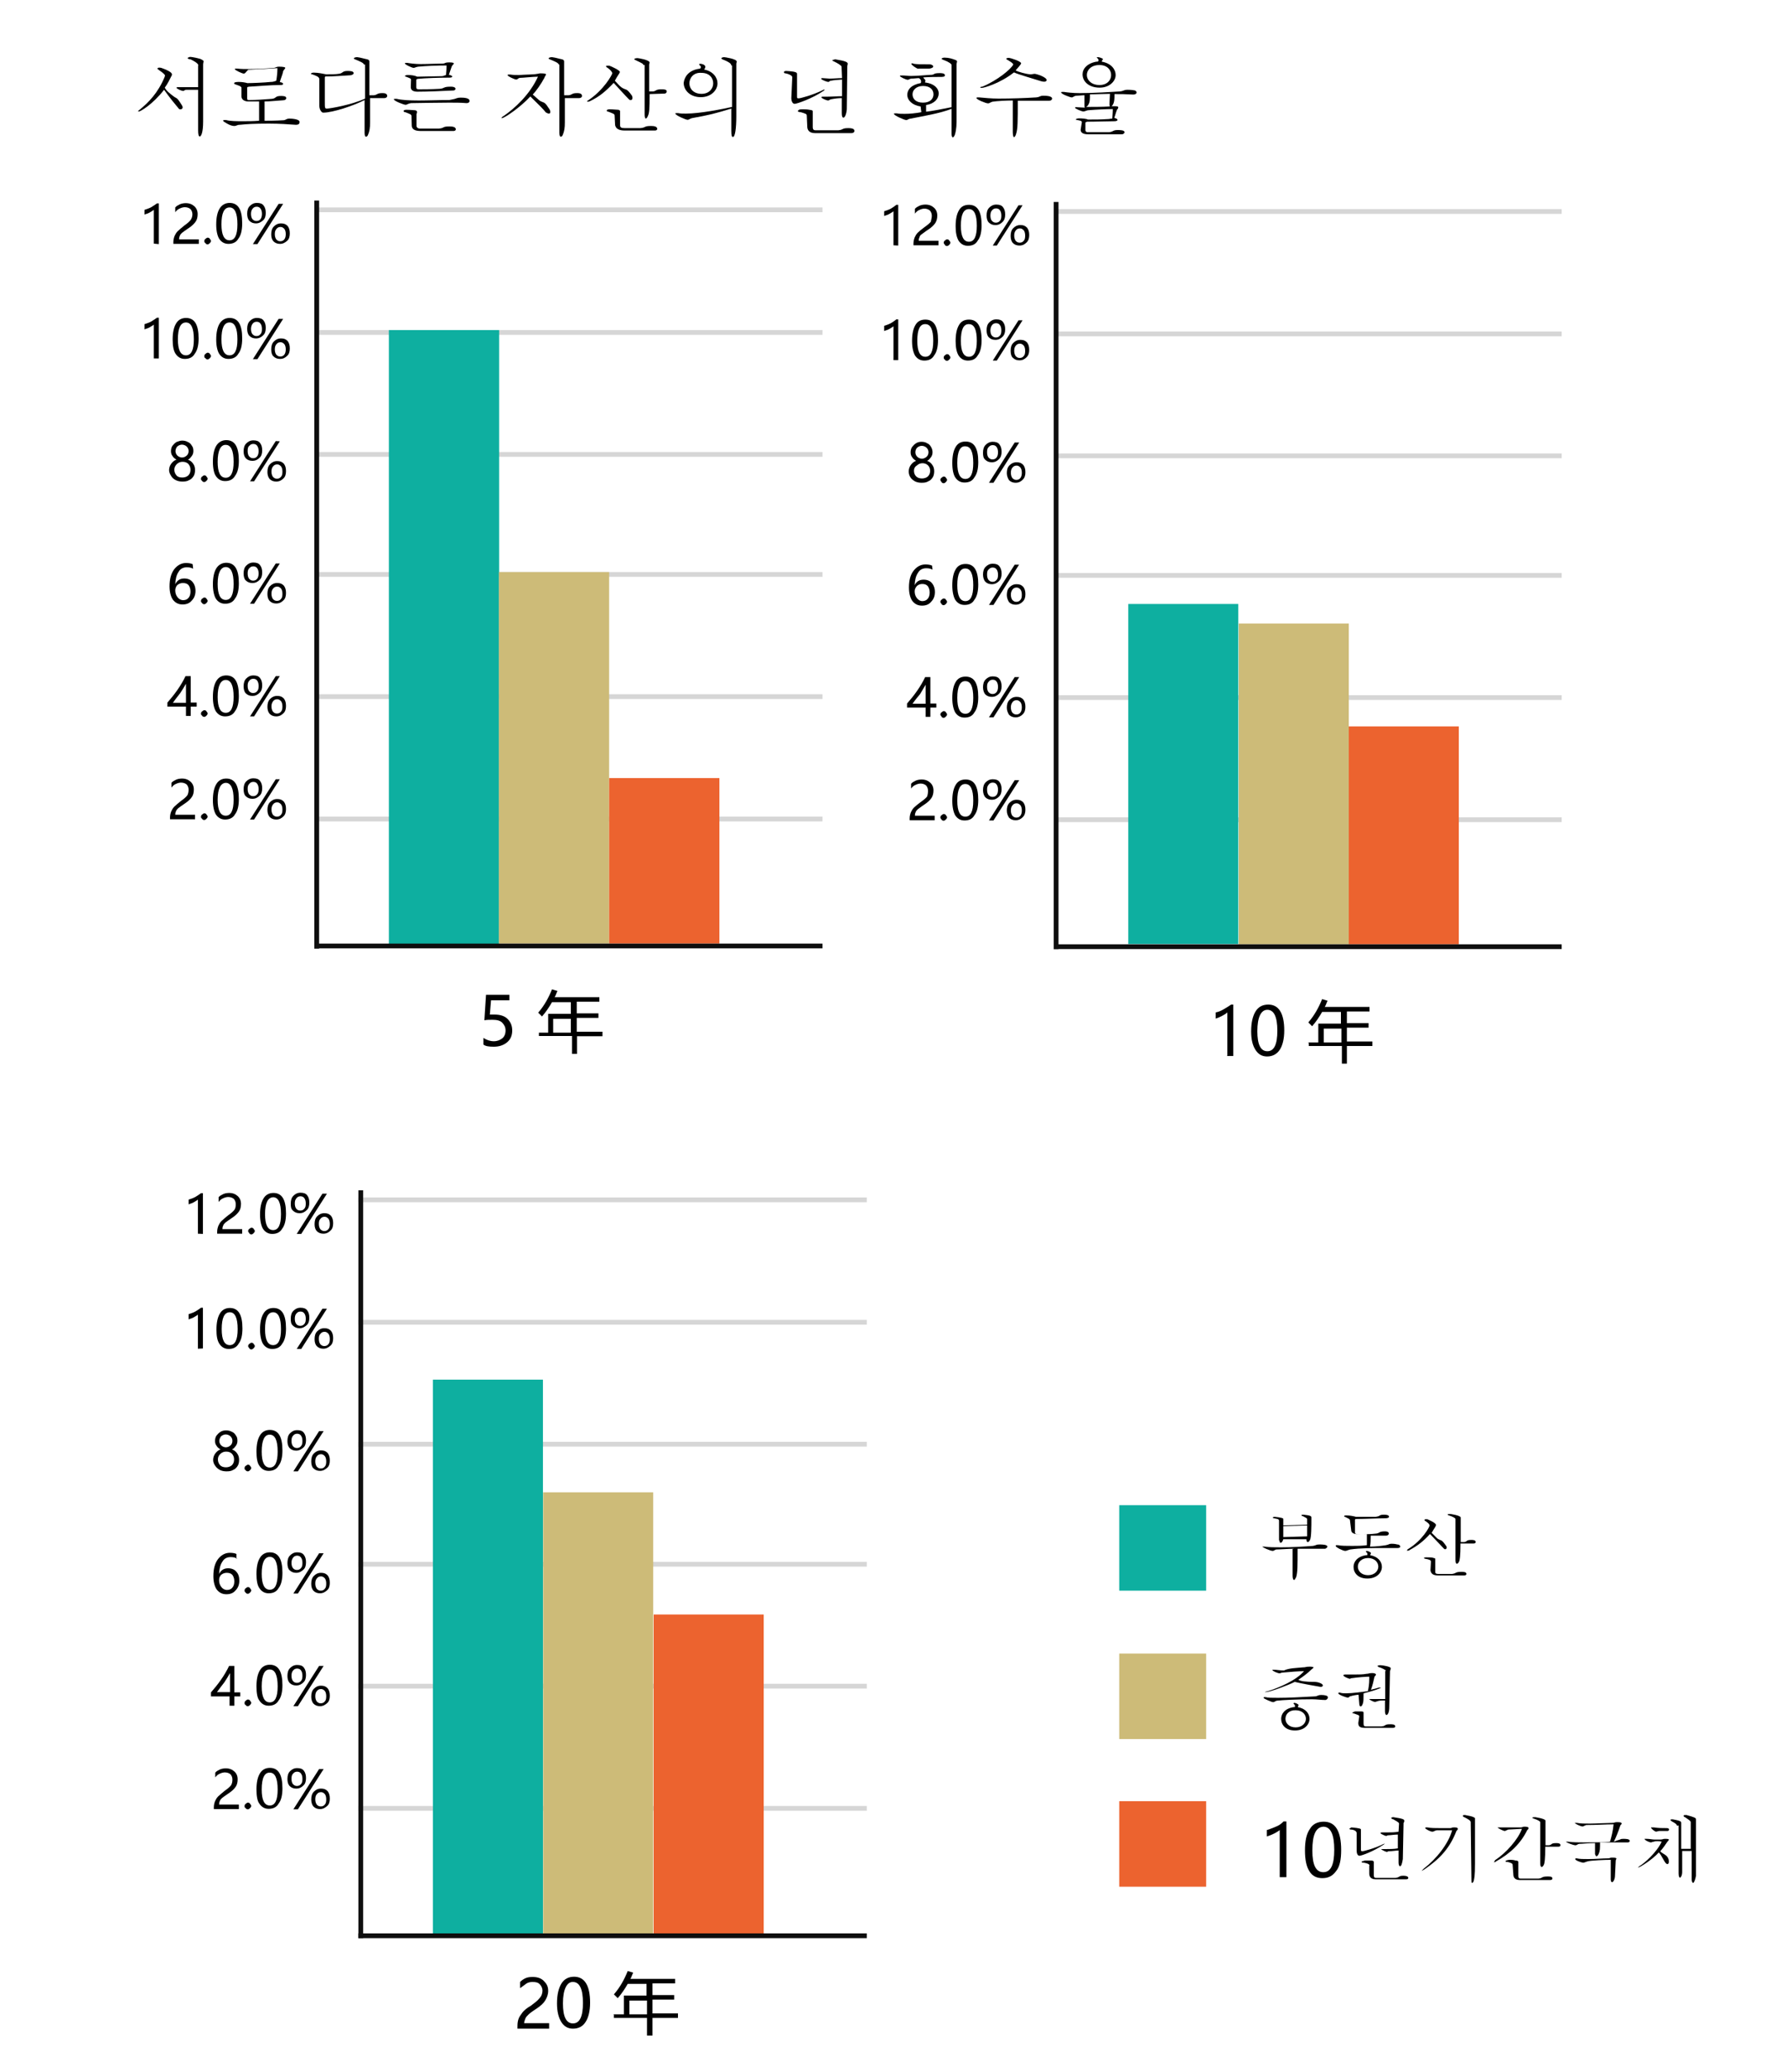 <?xml version="1.0" encoding="utf-8"?>
<!-- Generator: Adobe Illustrator 23.0.0, SVG Export Plug-In . SVG Version: 6.00 Build 0)  -->
<svg version="1.1" id="图层_1" xmlns="http://www.w3.org/2000/svg" xmlns:xlink="http://www.w3.org/1999/xlink" x="0px" y="0px"
	 viewBox="0 0 750 870" style="enable-background:new 0 0 750 870;" xml:space="preserve">
<style type="text/css">
	.st0{enable-background:new    ;}
	.st1{fill:#D6D6D6;}
	.st2{fill:#0E0E0E;}
	.st3{fill:#0EAFA0;}
	.st4{fill:#CDBB78;}
	.st5{fill:#EC632F;}
</style>
<g id="_2.0_" class="st0">
	<path d="M79.2,331.6c0-0.9-0.3-1.6-0.8-2.2c-0.6-0.5-1.4-0.8-2.4-0.8c-0.6,0-1.4,0.2-2,0.5c-0.8,0.3-1.4,0.8-2,1.6v-2
		c0.5-0.6,1.1-0.9,1.9-1.3c0.6-0.3,1.6-0.5,2.5-0.5c1.6,0,2.7,0.5,3.6,1.3s1.4,1.9,1.4,3.3c0,1.3-0.3,2.4-0.8,3.1
		c-0.6,0.9-1.6,1.9-3,2.8s-2.4,1.7-2.8,2c-0.5,0.5-0.8,0.8-0.9,1.3c-0.2,0.3-0.3,0.8-0.3,1.4h8.3v1.9H71.4v-0.8
		c0-0.9,0.2-1.7,0.5-2.5c0.3-0.6,0.6-1.3,1.3-2c0.6-0.6,1.6-1.4,2.8-2.4c1.3-0.9,2.2-1.7,2.7-2.4C79,333.3,79.2,332.5,79.2,331.6z"
		/>
	<path d="M84.4,342.9c0-0.3,0.2-0.8,0.5-0.9c0.3-0.3,0.6-0.5,0.9-0.5c0.5,0,0.8,0.2,0.9,0.5c0.3,0.3,0.5,0.6,0.5,0.9
		s-0.2,0.6-0.5,0.9s-0.6,0.5-0.9,0.5c-0.5,0-0.8-0.2-0.9-0.5C84.4,343.5,84.4,343.2,84.4,342.9z"/>
	<path d="M89.4,336c0-3,0.5-5.2,1.4-6.7c0.9-1.6,2.4-2.4,4.2-2.4c3.6,0,5.3,2.8,5.3,8.6c0,2.8-0.5,5-1.6,6.4
		c-0.9,1.6-2.4,2.2-4.2,2.2c-1.7,0-3-0.8-3.9-2.2C89.9,340.7,89.4,338.7,89.4,336z M91.4,335.8c0,4.4,1.1,6.7,3.4,6.7
		c2.2,0,3.3-2.2,3.3-6.7c0-4.7-1.1-7.1-3.3-7.1C92.7,328.8,91.4,331.1,91.4,335.8z"/>
	<path d="M102.3,331.4c0-1.4,0.3-2.5,1.1-3.3c0.8-0.8,1.7-1.3,3-1.3s2.2,0.3,2.8,1.1c0.6,0.8,0.9,1.7,0.9,3.1c0,1.3-0.3,2.4-1.1,3.1
		c-0.8,0.8-1.7,1.3-3,1.3c-1.1,0-2-0.3-2.8-1.1C102.6,333.8,102.3,332.7,102.3,331.4z M104,331.3c0,0.9,0.2,1.7,0.6,2.2
		c0.5,0.5,0.9,0.8,1.7,0.8s1.3-0.3,1.7-0.8c0.5-0.5,0.6-1.3,0.6-2.2s-0.2-1.7-0.6-2.2c-0.3-0.5-0.9-0.8-1.6-0.8
		c-0.8,0-1.3,0.3-1.7,0.8C104.1,329.7,104,330.3,104,331.3z M117.5,327.2l-10.8,16.9H105l10.8-16.9H117.5z M112.3,340.1
		c0-1.4,0.3-2.5,1.1-3.3s1.7-1.3,3-1.3s2,0.3,2.8,1.1c0.6,0.8,0.9,1.7,0.9,3.1c0,1.3-0.3,2.4-1.1,3.1c-0.8,0.8-1.7,1.3-3,1.3
		c-1.1,0-2-0.3-2.8-1.1C112.6,342.3,112.3,341.3,112.3,340.1z M114,339.9c0,0.9,0.2,1.6,0.6,2.2c0.5,0.5,0.9,0.8,1.7,0.8
		s1.3-0.3,1.7-0.8c0.5-0.5,0.6-1.3,0.6-2.2c0-0.9-0.2-1.7-0.6-2.2c-0.5-0.5-0.9-0.8-1.6-0.8c-0.8,0-1.3,0.3-1.7,0.8
		C114.2,338.3,114,339,114,339.9z"/>
</g>
<g id="_4.0_" class="st0">
	<path d="M80.1,283.9V295h2.5v1.7h-2.5v3.9h-2v-3.9h-7.8V295c1.4-1.6,2.8-3.3,4.2-5.3s2.5-3.9,3.4-5.8L80.1,283.9L80.1,283.9z
		 M72.6,295.1h5.5v-8c-0.8,1.4-1.6,2.7-2.4,3.9C74.8,292.2,73.7,293.5,72.6,295.1z"/>
	<path d="M84.4,299.6c0-0.3,0.2-0.8,0.5-0.9c0.3-0.3,0.6-0.5,0.9-0.5c0.5,0,0.8,0.2,0.9,0.5c0.3,0.3,0.5,0.6,0.5,0.9
		s-0.2,0.6-0.5,0.9s-0.6,0.5-0.9,0.5c-0.5,0-0.8-0.2-0.9-0.5C84.4,300.2,84.4,299.9,84.4,299.6z"/>
	<path d="M89.4,292.7c0-3,0.5-5.2,1.4-6.7c0.9-1.6,2.4-2.4,4.2-2.4c3.6,0,5.3,2.8,5.3,8.6c0,2.8-0.5,5-1.6,6.4
		c-0.9,1.6-2.4,2.2-4.2,2.2c-1.7,0-3-0.8-3.9-2.2C89.9,297.4,89.4,295.4,89.4,292.7z M91.4,292.6c0,4.4,1.1,6.7,3.4,6.7
		c2.2,0,3.3-2.2,3.3-6.7c0-4.7-1.1-7.1-3.3-7.1C92.7,285.5,91.4,287.9,91.4,292.6z"/>
	<path d="M102.3,288.2c0-1.4,0.3-2.5,1.1-3.3c0.8-0.8,1.7-1.3,3-1.3s2.2,0.3,2.8,1.1c0.6,0.8,0.9,1.7,0.9,3.1c0,1.3-0.3,2.4-1.1,3.1
		c-0.8,0.8-1.7,1.3-3,1.3c-1.1,0-2-0.3-2.8-1.1C102.6,290.5,102.3,289.4,102.3,288.2z M104,288c0,0.9,0.2,1.7,0.6,2.2
		c0.5,0.5,0.9,0.8,1.7,0.8s1.3-0.3,1.7-0.8c0.5-0.5,0.6-1.3,0.6-2.2c0-0.9-0.2-1.7-0.6-2.2c-0.3-0.5-0.9-0.8-1.6-0.8
		c-0.8,0-1.3,0.3-1.7,0.8C104.1,286.4,104,287.1,104,288z M117.5,283.9l-10.8,16.9H105l10.8-16.9H117.5z M112.3,296.8
		c0-1.4,0.3-2.5,1.1-3.3s1.7-1.3,3-1.3s2,0.3,2.8,1.1c0.6,0.8,0.9,1.7,0.9,3.1c0,1.3-0.3,2.4-1.1,3.1c-0.8,0.8-1.7,1.3-3,1.3
		c-1.1,0-2-0.3-2.8-1.1C112.6,299,112.3,298,112.3,296.8z M114,296.6c0,0.9,0.2,1.6,0.6,2.2c0.5,0.5,0.9,0.8,1.7,0.8
		s1.3-0.3,1.7-0.8c0.5-0.5,0.6-1.3,0.6-2.2c0-0.9-0.2-1.7-0.6-2.2c-0.5-0.5-0.9-0.8-1.6-0.8c-0.8,0-1.3,0.3-1.7,0.8
		C114.2,295.1,114,295.7,114,296.6z"/>
</g>
<g id="_6.0_" class="st0">
	<path d="M81.1,238.8c-0.9-0.5-1.7-0.6-2.7-0.6c-1.4,0-2.7,0.6-3.4,1.9c-0.9,1.3-1.3,3-1.4,5.2l0,0c0.8-1.6,2-2.4,3.8-2.4
		c1.4,0,2.7,0.5,3.4,1.4c0.8,0.9,1.3,2.2,1.3,3.8s-0.5,3-1.6,4.1c-0.9,1.1-2.2,1.6-3.8,1.6c-1.7,0-3-0.6-4.1-2
		c-0.9-1.3-1.4-3.3-1.4-5.6c0-3,0.6-5.3,1.9-7.1c1.3-1.7,3-2.7,5-2.7c1.3,0,2.2,0.2,2.8,0.5L81.1,238.8L81.1,238.8z M73.6,247.9
		c0,1.1,0.3,2,0.9,2.8s1.4,1.3,2.4,1.3s1.7-0.3,2.2-0.9c0.6-0.6,0.9-1.6,0.9-2.7s-0.3-2-0.8-2.7c-0.5-0.6-1.3-0.9-2.4-0.9
		c-0.9,0-1.7,0.3-2.4,0.9C73.9,246.3,73.6,247.1,73.6,247.9z"/>
	<path d="M84.4,252.3c0-0.3,0.2-0.8,0.5-0.9c0.3-0.3,0.6-0.5,0.9-0.5c0.5,0,0.8,0.2,0.9,0.5c0.3,0.3,0.5,0.6,0.5,0.9
		c0,0.3-0.2,0.6-0.5,0.9c-0.3,0.3-0.6,0.5-0.9,0.5c-0.5,0-0.8-0.2-0.9-0.5C84.4,252.9,84.4,252.6,84.4,252.3z"/>
	<path d="M89.4,245.4c0-3,0.5-5.2,1.4-6.7s2.4-2.4,4.2-2.4c3.6,0,5.3,2.8,5.3,8.6c0,2.8-0.5,5-1.6,6.4c-0.9,1.6-2.4,2.2-4.2,2.2
		c-1.7,0-3-0.8-3.9-2.2C89.9,250.1,89.4,248,89.4,245.4z M91.4,245.2c0,4.4,1.1,6.7,3.4,6.7c2.2,0,3.3-2.2,3.3-6.7
		c0-4.7-1.1-7.1-3.3-7.1C92.7,238.1,91.4,240.5,91.4,245.2z"/>
	<path d="M102.3,240.8c0-1.4,0.3-2.5,1.1-3.3s1.7-1.3,3-1.3s2.2,0.3,2.8,1.1c0.6,0.8,0.9,1.7,0.9,3.1c0,1.3-0.3,2.4-1.1,3.1
		c-0.8,0.8-1.7,1.3-3,1.3c-1.1,0-2-0.3-2.8-1.1C102.6,243.2,102.3,242.1,102.3,240.8z M104,240.8c0,0.9,0.2,1.7,0.6,2.2
		c0.5,0.5,0.9,0.8,1.7,0.8s1.3-0.3,1.7-0.8s0.6-1.3,0.6-2.2s-0.2-1.7-0.6-2.2c-0.3-0.5-0.9-0.8-1.6-0.8c-0.8,0-1.3,0.3-1.7,0.8
		C104.1,239.1,104,239.9,104,240.8z M117.5,236.6l-10.8,16.9H105l10.8-16.9H117.5z M112.3,249.4c0-1.4,0.3-2.5,1.1-3.3
		c0.8-0.8,1.7-1.3,3-1.3s2,0.3,2.8,1.1c0.6,0.8,0.9,1.7,0.9,3.1c0,1.3-0.3,2.4-1.1,3.1c-0.8,0.8-1.7,1.3-3,1.3c-1.1,0-2-0.3-2.8-1.1
		C112.6,251.6,112.3,250.7,112.3,249.4z M114,249.3c0,0.9,0.2,1.6,0.6,2.2c0.5,0.5,0.9,0.8,1.7,0.8s1.3-0.3,1.7-0.8
		c0.5-0.5,0.6-1.3,0.6-2.2s-0.2-1.7-0.6-2.2c-0.5-0.5-0.9-0.8-1.6-0.8c-0.8,0-1.3,0.3-1.7,0.8C114.2,247.7,114,248.3,114,249.3z"/>
</g>
<g id="_8.0_" class="st0">
	<path d="M71,197.4c0-0.9,0.3-1.9,0.9-2.7s1.3-1.4,2.2-1.7c-0.8-0.5-1.3-0.9-1.7-1.6c-0.5-0.6-0.6-1.4-0.6-2c0-0.8,0.2-1.6,0.6-2.2
		c0.5-0.6,0.9-1.1,1.7-1.6c0.8-0.3,1.6-0.6,2.4-0.6c0.9,0,1.7,0.2,2.4,0.6c0.8,0.3,1.3,0.9,1.7,1.6c0.5,0.6,0.6,1.4,0.6,2.2
		s-0.2,1.4-0.6,2c-0.5,0.6-0.9,1.3-1.7,1.6c0.9,0.3,1.7,0.9,2.2,1.7c0.6,0.8,0.8,1.7,0.8,2.7c0,0.9-0.2,1.9-0.6,2.5
		c-0.5,0.8-1.1,1.4-1.9,1.7c-0.8,0.5-1.7,0.6-2.8,0.6c-1.1,0-2-0.2-2.8-0.6s-1.4-0.9-1.9-1.7C71.4,199.1,71,198.3,71,197.4z
		 M73.2,197.2c0,0.9,0.3,1.7,0.9,2.4s1.4,0.9,2.5,0.9c0.9,0,1.9-0.3,2.5-0.9s0.9-1.4,0.9-2.4c0-0.9-0.3-1.7-0.9-2.4
		c-0.6-0.6-1.4-0.9-2.4-0.9s-1.7,0.3-2.4,0.9C73.6,195.5,73.2,196.3,73.2,197.2z M73.7,189.4c0,0.8,0.3,1.4,0.8,1.9s1.3,0.8,1.9,0.8
		c0.8,0,1.4-0.3,2-0.8s0.8-1.3,0.8-1.9c0-0.8-0.3-1.4-0.8-1.9s-1.3-0.8-2-0.8s-1.4,0.3-2,0.8C74,188,73.7,188.7,73.7,189.4z"/>
	<path d="M84.4,201c0-0.3,0.2-0.8,0.5-0.9c0.3-0.3,0.6-0.5,0.9-0.5c0.5,0,0.8,0.2,0.9,0.5c0.3,0.3,0.5,0.6,0.5,0.9
		c0,0.3-0.2,0.6-0.5,0.9c-0.3,0.3-0.6,0.5-0.9,0.5c-0.5,0-0.8-0.2-0.9-0.5C84.4,201.6,84.4,201.3,84.4,201z"/>
	<path d="M89.4,193.9c0-3,0.5-5.2,1.4-6.7s2.4-2.4,4.2-2.4c3.6,0,5.3,2.8,5.3,8.6c0,2.8-0.5,5-1.6,6.4c-0.9,1.6-2.4,2.2-4.2,2.2
		c-1.7,0-3-0.8-3.9-2.2C89.9,198.8,89.4,196.7,89.4,193.9z M91.4,193.9c0,4.4,1.1,6.7,3.4,6.7c2.2,0,3.3-2.2,3.3-6.7
		c0-4.7-1.1-7.1-3.3-7.1C92.7,186.7,91.4,189.1,91.4,193.9z"/>
	<path d="M102.3,189.5c0-1.4,0.3-2.5,1.1-3.3c0.8-0.8,1.7-1.3,3-1.3s2.2,0.3,2.8,1.1c0.6,0.8,0.9,1.7,0.9,3.1c0,1.3-0.3,2.4-1.1,3.1
		c-0.8,0.8-1.7,1.3-3,1.3c-1.1,0-2-0.3-2.8-1.1C102.6,191.7,102.3,190.8,102.3,189.5z M104,189.4c0,0.9,0.2,1.7,0.6,2.2
		c0.5,0.5,0.9,0.8,1.7,0.8s1.3-0.3,1.7-0.8s0.6-1.3,0.6-2.2s-0.2-1.7-0.6-2.2c-0.3-0.5-0.9-0.8-1.6-0.8c-0.8,0-1.3,0.3-1.7,0.8
		C104.1,187.6,104,188.4,104,189.4z M117.5,185.3l-10.8,16.8H105l10.8-16.9L117.5,185.3L117.5,185.3z M112.3,198.2
		c0-1.4,0.3-2.5,1.1-3.3s1.7-1.3,3-1.3s2,0.3,2.8,1.1c0.6,0.8,0.9,1.7,0.9,3.1c0,1.3-0.3,2.4-1.1,3.1c-0.8,0.8-1.7,1.3-3,1.3
		c-1.1,0-2-0.3-2.8-1.1C112.6,200.3,112.3,199.4,112.3,198.2z M114,198c0,0.9,0.2,1.6,0.6,2.2c0.5,0.5,0.9,0.8,1.7,0.8
		s1.3-0.3,1.7-0.8c0.5-0.5,0.6-1.3,0.6-2.2s-0.2-1.7-0.6-2.2c-0.5-0.5-0.9-0.8-1.6-0.8c-0.8,0-1.3,0.3-1.7,0.8
		C114.2,196.3,114,197.1,114,198z"/>
</g>
<g id="_10.0_" class="st0">
	<path d="M64.6,150.6v-14.3c-0.3,0.3-0.9,0.6-1.7,1.1s-1.6,0.6-2.2,0.9v-2.2c0.9-0.3,1.9-0.6,2.8-1.1s1.7-1.1,2.4-1.6h0.8v17.1h-2.1
		V150.6z"/>
	<path d="M72.5,142.6c0-3,0.5-5.2,1.4-6.7c0.9-1.6,2.4-2.4,4.2-2.4c3.6,0,5.3,2.8,5.3,8.6c0,2.8-0.5,5-1.6,6.4
		c-0.9,1.6-2.4,2.2-4.2,2.2c-1.7,0-3-0.8-3.9-2.2C72.9,147.3,72.5,145.3,72.5,142.6z M74.7,142.5c0,4.4,1.1,6.7,3.4,6.7
		c2.2,0,3.3-2.2,3.3-6.7c0-4.7-1.1-7.1-3.3-7.1C75.8,135.4,74.7,137.8,74.7,142.5z"/>
	<path d="M85.8,149.5c0-0.3,0.2-0.8,0.5-0.9c0.3-0.3,0.6-0.5,0.9-0.5c0.5,0,0.8,0.2,0.9,0.5c0.3,0.3,0.5,0.6,0.5,0.9
		c0,0.3-0.2,0.6-0.5,0.9c-0.3,0.3-0.6,0.5-0.9,0.5c-0.5,0-0.8-0.2-0.9-0.5C85.9,150.3,85.8,150,85.8,149.5z"/>
	<path d="M90.8,142.6c0-3,0.5-5.2,1.4-6.7s2.4-2.4,4.2-2.4c3.6,0,5.3,2.8,5.3,8.6c0,2.8-0.5,5-1.6,6.4c-0.9,1.6-2.4,2.2-4.2,2.2
		c-1.7,0-3-0.8-3.9-2.2C91.3,147.3,90.8,145.3,90.8,142.6z M93,142.5c0,4.4,1.1,6.7,3.4,6.7c2.2,0,3.3-2.2,3.3-6.7
		c0-4.7-1.1-7.1-3.3-7.1C94.1,135.4,93,137.8,93,142.5z"/>
	<path d="M103.8,138.1c0-1.4,0.3-2.5,1.1-3.3c0.8-0.8,1.7-1.3,3-1.3s2.2,0.3,2.8,1.1c0.6,0.8,0.9,1.7,0.9,3.1c0,1.3-0.3,2.4-1.1,3.1
		c-0.8,0.8-1.7,1.3-3,1.3c-1.1,0-2-0.3-2.8-1.1C104.1,140.4,103.8,139.3,103.8,138.1z M105.4,138.1c0,0.9,0.2,1.7,0.6,2.2
		c0.5,0.5,0.9,0.8,1.7,0.8s1.3-0.3,1.7-0.8c0.5-0.5,0.6-1.3,0.6-2.2s-0.2-1.7-0.6-2.2c-0.3-0.5-0.9-0.8-1.6-0.8
		c-0.8,0-1.3,0.3-1.7,0.8C105.7,136.4,105.4,137.2,105.4,138.1z M118.9,133.9l-10.8,16.9h-1.9l10.8-16.9H118.9z M113.9,146.7
		c0-1.4,0.3-2.5,1.1-3.3c0.8-0.8,1.7-1.3,3-1.3s2,0.3,2.8,1.1c0.6,0.8,0.9,1.7,0.9,3.1c0,1.3-0.3,2.4-1.1,3.1
		c-0.8,0.8-1.7,1.3-3,1.3c-1.1,0-2-0.3-2.8-1.1C114.2,149.1,113.9,148,113.9,146.7z M115.4,146.7c0,0.9,0.2,1.6,0.6,2.2
		c0.5,0.5,0.9,0.8,1.7,0.8s1.3-0.3,1.7-0.8s0.6-1.3,0.6-2.2s-0.2-1.7-0.6-2.2c-0.5-0.5-0.9-0.8-1.6-0.8c-0.8,0-1.3,0.3-1.7,0.8
		C115.6,145,115.4,145.8,115.4,146.7z"/>
</g>
<g id="_12.0_" class="st0">
	<path d="M64.6,102.3V88.1c-0.3,0.3-0.9,0.6-1.7,1.1s-1.6,0.6-2.2,0.9v-2c0.9-0.3,1.9-0.6,2.8-1.1s1.7-1.1,2.4-1.6h0.8v17.1
		L64.6,102.3L64.6,102.3z"/>
	<path d="M80.8,90c0-0.9-0.3-1.6-0.8-2.2c-0.6-0.5-1.4-0.8-2.4-0.8c-0.6,0-1.4,0.2-2,0.5c-0.8,0.3-1.4,0.8-2,1.6v-2
		c0.5-0.6,1.1-0.9,1.9-1.3c0.6-0.3,1.6-0.5,2.5-0.5c1.6,0,2.7,0.5,3.6,1.3s1.4,1.9,1.4,3.3c0,1.3-0.3,2.4-0.8,3.1
		c-0.6,0.9-1.6,1.9-3,2.8s-2.4,1.7-2.8,2c-0.5,0.5-0.8,0.8-0.9,1.3c-0.2,0.3-0.3,0.8-0.3,1.4h8.3v1.9H72.8v-0.8
		c0-0.9,0.2-1.7,0.5-2.5c0.3-0.6,0.6-1.3,1.3-2c0.6-0.6,1.6-1.4,2.8-2.4c1.3-0.9,2.2-1.7,2.7-2.4C80.5,91.7,80.8,90.9,80.8,90z"/>
	<path d="M85.8,101.2c0-0.3,0.2-0.8,0.5-0.9c0.3-0.3,0.6-0.5,0.9-0.5c0.5,0,0.8,0.2,0.9,0.5c0.3,0.3,0.5,0.6,0.5,0.9
		s-0.2,0.6-0.5,0.9s-0.6,0.5-0.9,0.5c-0.5,0-0.8-0.2-0.9-0.5C85.9,101.9,85.8,101.6,85.8,101.2z"/>
	<path d="M90.8,94.3c0-3,0.5-5.2,1.4-6.7s2.4-2.4,4.2-2.4c3.6,0,5.3,2.8,5.3,8.6c0,2.8-0.5,5-1.6,6.4c-0.9,1.6-2.4,2.2-4.2,2.2
		c-1.7,0-3-0.8-3.9-2.2C91.3,99,90.8,97,90.8,94.3z M93,94.2c0,4.4,1.1,6.7,3.4,6.7c2.2,0,3.3-2.2,3.3-6.7c0-4.7-1.1-7.1-3.3-7.1
		C94.1,87.1,93,89.5,93,94.2z"/>
	<path d="M103.8,89.8c0-1.4,0.3-2.5,1.1-3.3s1.7-1.3,3-1.3s2.2,0.3,2.8,1.1c0.6,0.8,0.9,1.7,0.9,3.1c0,1.3-0.3,2.4-1.1,3.1
		s-1.7,1.3-3,1.3c-1.1,0-2-0.3-2.8-1.1C104.1,92.1,103.8,91,103.8,89.8z M105.4,89.8c0,0.9,0.2,1.7,0.6,2.2c0.5,0.5,0.9,0.8,1.7,0.8
		s1.3-0.3,1.7-0.8s0.6-1.3,0.6-2.2c0-0.9-0.2-1.7-0.6-2.2c-0.3-0.5-0.9-0.8-1.6-0.8c-0.8,0-1.3,0.3-1.7,0.8
		C105.7,88.1,105.4,88.7,105.4,89.8z M118.9,85.6l-10.8,16.9h-1.9L117,85.6H118.9z M113.9,98.4c0-1.4,0.3-2.5,1.1-3.3s1.7-1.3,3-1.3
		s2,0.3,2.8,1.1c0.6,0.8,0.9,1.7,0.9,3.1c0,1.3-0.3,2.4-1.1,3.1s-1.7,1.3-3,1.3c-1.1,0-2-0.3-2.8-1.1
		C114.2,100.6,113.9,99.7,113.9,98.4z M115.4,98.3c0,0.9,0.2,1.6,0.6,2.2c0.5,0.5,0.9,0.8,1.7,0.8s1.3-0.3,1.7-0.8s0.6-1.3,0.6-2.2
		c0-0.9-0.2-1.7-0.6-2.2c-0.5-0.5-0.9-0.8-1.6-0.8c-0.8,0-1.3,0.3-1.7,0.8C115.6,96.7,115.4,97.3,115.4,98.3z"/>
</g>
<g id="线">
	<rect id="矩形_863_拷贝_2" x="132" y="342.9" class="st1" width="213.4" height="2"/>
	<rect id="矩形_863_拷贝_3" x="132" y="291.5" class="st1" width="213.4" height="2"/>
	<rect id="矩形_863_拷贝_4" x="132" y="240.2" class="st1" width="213.4" height="2"/>
	<rect id="矩形_863_拷贝_5" x="132" y="189.8" class="st1" width="213.4" height="2"/>
	<rect id="矩形_863_拷贝_5-2" x="132" y="138.6" class="st1" width="213.4" height="2"/>
	<rect id="矩形_863_拷贝_5-3" x="132" y="87.1" class="st1" width="213.4" height="2"/>
	<rect id="矩形_863" x="132" y="84.2" class="st2" width="2" height="314.1"/>
</g>
<rect id="矩形_864" x="163.3" y="138.6" class="st3" width="46.3" height="257.8"/>
<rect id="矩形_864_拷贝" x="209.5" y="240.2" class="st4" width="46.3" height="156"/>
<rect id="矩形_864_拷贝_2" x="255.8" y="326.7" class="st5" width="46.3" height="69.5"/>
<rect id="矩形_863_拷贝" x="132" y="396.2" class="st2" width="213.4" height="2"/>
<g id="_2">
	<g id="_2.0_2" class="st0">
		<path d="M389.7,332c0-0.9-0.3-1.6-0.8-2.2c-0.6-0.5-1.4-0.8-2.3-0.8c-0.6,0-1.4,0.2-2,0.5c-0.8,0.3-1.4,0.8-2,1.6v-2
			c0.5-0.6,1.1-0.9,1.9-1.3c0.6-0.3,1.6-0.5,2.5-0.5c1.6,0,2.7,0.5,3.6,1.3s1.4,1.9,1.4,3.3c0,1.3-0.3,2.3-0.8,3.1
			c-0.6,0.9-1.6,1.9-3,2.8s-2.3,1.7-2.8,2c-0.5,0.5-0.8,0.8-0.9,1.3c-0.2,0.3-0.3,0.8-0.3,1.4h8.3v1.9H382v-0.8
			c0-0.9,0.2-1.7,0.5-2.5c0.3-0.6,0.6-1.3,1.3-2c0.6-0.6,1.6-1.4,2.8-2.3c1.3-0.9,2.2-1.7,2.7-2.3
			C389.6,333.7,389.7,332.9,389.7,332z"/>
		<path d="M394.9,343.2c0-0.3,0.2-0.8,0.5-0.9c0.3-0.3,0.6-0.5,0.9-0.5c0.5,0,0.8,0.2,0.9,0.5c0.3,0.3,0.5,0.6,0.5,0.9
			s-0.2,0.6-0.5,0.9s-0.6,0.5-0.9,0.5c-0.5,0-0.8-0.2-0.9-0.5C395.1,343.9,394.9,343.5,394.9,343.2z"/>
		<path d="M399.9,336.3c0-3,0.5-5.2,1.4-6.7c0.9-1.6,2.3-2.3,4.2-2.3c3.6,0,5.3,2.8,5.3,8.6c0,2.8-0.5,5-1.6,6.4
			c-0.9,1.6-2.3,2.2-4.2,2.2c-1.7,0-3-0.8-3.9-2.2C400.4,341,399.9,339,399.9,336.3z M402,336.2c0,4.4,1.1,6.7,3.4,6.7
			c2.2,0,3.3-2.2,3.3-6.7c0-4.7-1.1-7-3.3-7C403.2,329.1,402,331.5,402,336.2z"/>
		<path d="M412.8,331.8c0-1.4,0.3-2.5,1.1-3.3c0.8-0.8,1.7-1.3,3-1.3s2.2,0.3,2.8,1.1s0.9,1.7,0.9,3.1c0,1.3-0.3,2.3-1.1,3.1
			c-0.8,0.8-1.7,1.3-3,1.3c-1.1,0-2-0.3-2.8-1.1C413.2,334.1,412.8,333,412.8,331.8z M414.5,331.6c0,0.9,0.2,1.7,0.6,2.2
			c0.5,0.5,0.9,0.8,1.7,0.8c0.8,0,1.3-0.3,1.7-0.8s0.6-1.3,0.6-2.2c0-0.9-0.2-1.7-0.6-2.2c-0.3-0.5-0.9-0.8-1.6-0.8
			c-0.8,0-1.3,0.3-1.7,0.8C414.6,330.1,414.5,330.7,414.5,331.6z M428,327.6l-10.8,16.9h-1.9l10.8-16.9H428z M422.8,340.4
			c0-1.4,0.3-2.5,1.1-3.3c0.8-0.8,1.7-1.3,3-1.3s2,0.3,2.8,1.1c0.6,0.8,0.9,1.7,0.9,3.1c0,1.3-0.3,2.3-1.1,3.1
			c-0.8,0.8-1.7,1.3-3,1.3c-1.1,0-2-0.3-2.8-1.1C423.3,342.6,422.8,341.7,422.8,340.4z M424.5,340.3c0,0.9,0.2,1.6,0.6,2.2
			c0.5,0.5,0.9,0.8,1.7,0.8c0.8,0,1.3-0.3,1.7-0.8s0.6-1.3,0.6-2.2c0-0.9-0.2-1.7-0.6-2.2c-0.5-0.5-0.9-0.8-1.6-0.8
			c-0.8,0-1.3,0.3-1.7,0.8C424.7,338.7,424.5,339.3,424.5,340.3z"/>
	</g>
	<g id="_4.0_2" class="st0">
		<path d="M390.7,284.3v11.1h2.5v1.7h-2.5v3.9h-2v-3.9h-7.8v-1.7c1.4-1.6,2.8-3.3,4.2-5.3c1.4-2,2.5-3.9,3.4-5.8L390.7,284.3
			L390.7,284.3z M383.2,295.5h5.5v-8c-0.8,1.4-1.6,2.7-2.3,3.9C385.4,292.6,384.3,293.9,383.2,295.5z"/>
		<path d="M394.9,300c0-0.3,0.2-0.8,0.5-0.9c0.3-0.3,0.6-0.5,0.9-0.5c0.5,0,0.8,0.2,0.9,0.5c0.3,0.3,0.5,0.6,0.5,0.9
			s-0.2,0.6-0.5,0.9s-0.6,0.5-0.9,0.5c-0.5,0-0.8-0.2-0.9-0.5C395.1,300.6,394.9,300.3,394.9,300z"/>
		<path d="M399.9,293.1c0-3,0.5-5.2,1.4-6.7c0.9-1.6,2.3-2.3,4.2-2.3c3.6,0,5.3,2.8,5.3,8.6c0,2.8-0.5,5-1.6,6.4
			c-0.9,1.6-2.3,2.2-4.2,2.2c-1.7,0-3-0.8-3.9-2.2C400.4,297.8,399.9,295.8,399.9,293.1z M402,293c0,4.4,1.1,6.7,3.4,6.7
			c2.2,0,3.3-2.2,3.3-6.7c0-4.7-1.1-7-3.3-7C403.2,285.9,402,288.3,402,293z"/>
		<path d="M412.8,288.6c0-1.4,0.3-2.5,1.1-3.3c0.8-0.8,1.7-1.3,3-1.3s2.2,0.3,2.8,1.1c0.6,0.8,0.9,1.7,0.9,3.1
			c0,1.3-0.3,2.3-1.1,3.1c-0.8,0.8-1.7,1.3-3,1.3c-1.1,0-2-0.3-2.8-1.1C413.2,290.9,412.8,289.8,412.8,288.6z M414.5,288.4
			c0,0.9,0.2,1.7,0.6,2.2c0.5,0.5,0.9,0.8,1.7,0.8c0.8,0,1.3-0.3,1.7-0.8s0.6-1.3,0.6-2.2c0-0.9-0.2-1.7-0.6-2.2
			c-0.3-0.5-0.9-0.8-1.6-0.8c-0.8,0-1.3,0.3-1.7,0.8C414.6,286.8,414.5,287.5,414.5,288.4z M428,284.3l-10.8,16.9h-1.9l10.8-16.9
			H428z M422.8,297.2c0-1.4,0.3-2.5,1.1-3.3c0.8-0.8,1.7-1.3,3-1.3s2,0.3,2.8,1.1c0.6,0.8,0.9,1.7,0.9,3.1c0,1.3-0.3,2.3-1.1,3.1
			c-0.8,0.8-1.7,1.3-3,1.3c-1.1,0-2-0.3-2.8-1.1C423.3,299.4,422.8,298.4,422.8,297.2z M424.5,297c0,0.9,0.2,1.6,0.6,2.2
			c0.5,0.5,0.9,0.8,1.7,0.8c0.8,0,1.3-0.3,1.7-0.8s0.6-1.3,0.6-2.2c0-0.9-0.2-1.7-0.6-2.2c-0.5-0.5-0.9-0.8-1.6-0.8
			c-0.8,0-1.3,0.3-1.7,0.8C424.7,295.5,424.5,296.1,424.5,297z"/>
	</g>
	<g id="_6.0_2" class="st0">
		<path d="M391.6,239.2c-0.9-0.5-1.7-0.6-2.7-0.6c-1.4,0-2.7,0.6-3.4,1.9c-0.9,1.3-1.3,3-1.4,5.2l0,0c0.8-1.6,2-2.3,3.8-2.3
			c1.4,0,2.7,0.5,3.4,1.4c0.8,0.9,1.3,2.2,1.3,3.8s-0.5,3-1.6,4.1c-0.9,1.1-2.2,1.6-3.8,1.6c-1.7,0-3-0.6-4.1-2
			c-0.9-1.3-1.4-3.3-1.4-5.6c0-3,0.6-5.3,1.9-7s3-2.7,5-2.7c1.3,0,2.2,0.2,2.8,0.5L391.6,239.2L391.6,239.2z M384.1,248.3
			c0,1.1,0.3,2,0.9,2.8s1.4,1.3,2.3,1.3s1.7-0.3,2.2-0.9c0.6-0.6,0.9-1.6,0.9-2.7s-0.3-2-0.8-2.7c-0.5-0.6-1.3-0.9-2.3-0.9
			c-0.9,0-1.7,0.3-2.3,0.9C384.4,246.8,384.1,247.5,384.1,248.3z"/>
		<path d="M394.9,252.7c0-0.3,0.2-0.8,0.5-0.9c0.3-0.3,0.6-0.5,0.9-0.5c0.5,0,0.8,0.2,0.9,0.5c0.3,0.3,0.5,0.6,0.5,0.9
			s-0.2,0.6-0.5,0.9c-0.3,0.3-0.6,0.5-0.9,0.5c-0.5,0-0.8-0.2-0.9-0.5C395.1,253.3,394.9,253,394.9,252.7z"/>
		<path d="M399.9,245.8c0-3,0.5-5.2,1.4-6.7c0.9-1.6,2.3-2.3,4.2-2.3c3.6,0,5.3,2.8,5.3,8.6c0,2.8-0.5,5-1.6,6.4
			c-0.9,1.6-2.3,2.2-4.2,2.2c-1.7,0-3-0.8-3.9-2.2C400.4,250.5,399.9,248.5,399.9,245.8z M402,245.7c0,4.4,1.1,6.7,3.4,6.7
			c2.2,0,3.3-2.2,3.3-6.7c0-4.7-1.1-7-3.3-7C403.2,238.6,402,241,402,245.7z"/>
		<path d="M412.8,241.3c0-1.4,0.3-2.5,1.1-3.3c0.8-0.8,1.7-1.3,3-1.3s2.2,0.3,2.8,1.1s0.9,1.7,0.9,3.1c0,1.3-0.3,2.3-1.1,3.1
			c-0.8,0.8-1.7,1.3-3,1.3c-1.1,0-2-0.3-2.8-1.1C413.2,243.6,412.8,242.5,412.8,241.3z M414.5,241.3c0,0.9,0.2,1.7,0.6,2.2
			c0.5,0.5,0.9,0.8,1.7,0.8c0.8,0,1.3-0.3,1.7-0.8c0.5-0.5,0.6-1.3,0.6-2.2s-0.2-1.7-0.6-2.2c-0.3-0.5-0.9-0.8-1.6-0.8
			c-0.8,0-1.3,0.3-1.7,0.8C414.6,239.5,414.5,240.3,414.5,241.3z M428,237l-10.8,17h-1.9l10.8-16.9h1.9V237z M422.8,249.9
			c0-1.4,0.3-2.5,1.1-3.3c0.8-0.8,1.7-1.3,3-1.3s2,0.3,2.8,1.1c0.6,0.8,0.9,1.7,0.9,3.1c0,1.3-0.3,2.3-1.1,3.1
			c-0.8,0.8-1.7,1.3-3,1.3c-1.1,0-2-0.3-2.8-1.1C423.3,252.1,422.8,251.1,422.8,249.9z M424.5,249.7c0,0.9,0.2,1.6,0.6,2.2
			c0.5,0.5,0.9,0.8,1.7,0.8c0.8,0,1.3-0.3,1.7-0.8c0.5-0.5,0.6-1.3,0.6-2.2s-0.2-1.7-0.6-2.2c-0.5-0.5-0.9-0.8-1.6-0.8
			c-0.8,0-1.3,0.3-1.7,0.8C424.7,248.2,424.5,248.8,424.5,249.7z"/>
	</g>
	<g id="_8.0_2" class="st0">
		<path d="M381.6,197.9c0-0.9,0.3-1.9,0.9-2.7s1.3-1.4,2.2-1.7c-0.8-0.5-1.3-0.9-1.7-1.6c-0.5-0.6-0.6-1.4-0.6-2
			c0-0.8,0.2-1.6,0.6-2.2c0.5-0.6,0.9-1.1,1.7-1.6c0.8-0.5,1.6-0.6,2.3-0.6c0.9,0,1.7,0.2,2.3,0.6c0.8,0.3,1.3,0.9,1.7,1.6
			s0.6,1.4,0.6,2.2s-0.2,1.4-0.6,2c-0.5,0.6-0.9,1.3-1.7,1.6c0.9,0.3,1.7,0.9,2.2,1.7c0.6,0.8,0.8,1.7,0.8,2.7
			c0,0.9-0.2,1.9-0.6,2.5c-0.5,0.8-1.1,1.4-1.9,1.7c-0.8,0.5-1.7,0.6-2.8,0.6s-2-0.2-2.8-0.6c-0.8-0.5-1.4-0.9-1.9-1.7
			S381.6,198.8,381.6,197.9z M383.8,197.7c0,0.9,0.3,1.7,0.9,2.3s1.4,0.9,2.5,0.9c0.9,0,1.9-0.3,2.5-0.9c0.6-0.6,0.9-1.4,0.9-2.3
			s-0.3-1.7-0.9-2.3s-1.4-0.9-2.3-0.9s-1.7,0.3-2.3,0.9C384.1,196,383.8,196.8,383.8,197.7z M384.4,189.9c0,0.8,0.3,1.4,0.8,1.9
			s1.3,0.8,1.9,0.8c0.8,0,1.4-0.3,2-0.8s0.8-1.3,0.8-1.9c0-0.8-0.3-1.4-0.8-1.9s-1.3-0.8-2-0.8c-0.8,0-1.4,0.3-2,0.8
			C384.6,188.5,384.4,189.3,384.4,189.9z"/>
		<path d="M394.9,201.5c0-0.3,0.2-0.8,0.5-0.9c0.3-0.3,0.6-0.5,0.9-0.5c0.5,0,0.8,0.2,0.9,0.5c0.3,0.3,0.5,0.6,0.5,0.9
			s-0.2,0.6-0.5,0.9c-0.3,0.3-0.6,0.5-0.9,0.5c-0.5,0-0.8-0.2-0.9-0.5C395.1,202.1,394.9,201.8,394.9,201.5z"/>
		<path d="M399.9,194.4c0-3,0.5-5.2,1.4-6.7c0.9-1.6,2.3-2.3,4.2-2.3c3.6,0,5.3,2.8,5.3,8.6c0,2.8-0.5,5-1.6,6.4
			c-0.9,1.6-2.3,2.2-4.2,2.2c-1.7,0-3-0.8-3.9-2.2C400.4,199.3,399.9,197.3,399.9,194.4z M402,194.4c0,4.4,1.1,6.7,3.4,6.7
			c2.2,0,3.3-2.2,3.3-6.7c0-4.7-1.1-7-3.3-7C403.2,187.2,402,189.6,402,194.4z"/>
		<path d="M412.8,190.1c0-1.4,0.3-2.5,1.1-3.3c0.8-0.8,1.7-1.3,3-1.3s2.2,0.3,2.8,1.1s0.9,1.7,0.9,3.1c0,1.3-0.3,2.3-1.1,3.1
			c-0.8,0.8-1.7,1.3-3,1.3c-1.1,0-2-0.3-2.8-1.1C412.9,192.3,412.8,191.3,412.8,190.1z M414.5,189.9c0,0.9,0.2,1.7,0.6,2.2
			c0.5,0.5,0.9,0.8,1.7,0.8c0.8,0,1.3-0.3,1.7-0.8s0.6-1.3,0.6-2.2s-0.2-1.7-0.6-2.2c-0.3-0.5-0.9-0.8-1.6-0.8
			c-0.8,0-1.3,0.3-1.7,0.8C414.6,188.2,414.5,189,414.5,189.9z M428,185.8l-10.8,16.9h-1.9l10.8-16.9H428z M422.8,198.7
			c0-1.4,0.3-2.5,1.1-3.3c0.8-0.8,1.7-1.3,3-1.3s2,0.3,2.8,1.1c0.6,0.8,0.9,1.7,0.9,3.1c0,1.3-0.3,2.3-1.1,3.1
			c-0.8,0.8-1.7,1.3-3,1.3c-1.1,0-2-0.3-2.8-1.1C423.3,200.9,422.8,199.9,422.8,198.7z M424.5,198.5c0,0.9,0.2,1.6,0.6,2.2
			c0.5,0.5,0.9,0.8,1.7,0.8c0.8,0,1.3-0.3,1.7-0.8s0.6-1.3,0.6-2.2s-0.2-1.7-0.6-2.2c-0.5-0.5-0.9-0.8-1.6-0.8
			c-0.8,0-1.3,0.3-1.7,0.8C424.7,196.8,424.5,197.6,424.5,198.5z"/>
	</g>
	<g id="_10.0_2" class="st0">
		<path d="M375.2,151.2V137c-0.3,0.3-0.9,0.6-1.7,1.1c-0.8,0.5-1.6,0.6-2.2,0.9v-2.2c0.9-0.3,1.9-0.6,2.8-1.1s1.7-1.1,2.3-1.6h0.8
			v17.1H375.2z"/>
		<path d="M383,143.2c0-3,0.5-5.2,1.4-6.7c0.9-1.6,2.3-2.3,4.2-2.3c3.6,0,5.3,2.8,5.3,8.6c0,2.8-0.5,5-1.6,6.4
			c-0.9,1.6-2.3,2.2-4.2,2.2c-1.7,0-3-0.8-3.9-2.2C383.5,147.9,383,145.9,383,143.2z M385.2,143.1c0,4.4,1.1,6.7,3.4,6.7
			c2.2,0,3.3-2.2,3.3-6.7c0-4.7-1.1-7-3.3-7C386.3,136,385.2,138.4,385.2,143.1z"/>
		<path d="M396.3,150.1c0-0.3,0.2-0.8,0.5-0.9c0.3-0.3,0.6-0.5,0.9-0.5c0.5,0,0.8,0.2,0.9,0.5c0.3,0.3,0.5,0.6,0.5,0.9
			s-0.2,0.6-0.5,0.9c-0.3,0.3-0.6,0.5-0.9,0.5c-0.5,0-0.8-0.2-0.9-0.5C396.5,150.9,396.3,150.6,396.3,150.1z"/>
		<path d="M401.3,143.2c0-3,0.5-5.2,1.4-6.7c0.9-1.6,2.3-2.3,4.2-2.3c3.6,0,5.3,2.8,5.3,8.6c0,2.8-0.5,5-1.6,6.4
			c-0.9,1.6-2.3,2.2-4.2,2.2c-1.7,0-3-0.8-3.9-2.2C401.7,147.8,401.3,145.9,401.3,143.2z M403.5,143.1c0,4.4,1.1,6.7,3.4,6.7
			c2.2,0,3.3-2.2,3.3-6.7c0-4.7-1.1-7-3.3-7C404.6,136,403.5,138.4,403.5,143.1z"/>
		<path d="M414.3,138.7c0-1.4,0.3-2.5,1.1-3.3c0.8-0.8,1.7-1.3,3-1.3s2.2,0.3,2.8,1.1s0.9,1.7,0.9,3.1c0,1.3-0.3,2.3-1.1,3.1
			s-1.7,1.3-3,1.3c-1.1,0-2-0.3-2.8-1.1C414.6,141,414.3,139.9,414.3,138.7z M415.9,138.7c0,0.9,0.2,1.7,0.6,2.2
			c0.5,0.5,0.9,0.8,1.7,0.8c0.8,0,1.3-0.3,1.7-0.8c0.5-0.5,0.6-1.3,0.6-2.2s-0.2-1.7-0.6-2.2c-0.3-0.5-0.9-0.8-1.6-0.8
			c-0.8,0-1.3,0.3-1.7,0.8C416.2,137,415.9,137.8,415.9,138.7z M429.4,134.5l-10.8,16.9h-1.7l10.8-16.9
			C427.6,134.5,429.4,134.5,429.4,134.5z M424.4,147.3c0-1.4,0.3-2.5,1.1-3.3c0.8-0.8,1.7-1.3,3-1.3s2,0.3,2.8,1.1
			c0.6,0.8,0.9,1.7,0.9,3.1c0,1.3-0.3,2.3-1.1,3.1c-0.8,0.8-1.7,1.3-3,1.3c-1.1,0-2-0.3-2.8-1.1
			C424.7,149.7,424.4,148.6,424.4,147.3z M425.9,147.3c0,0.9,0.2,1.6,0.6,2.2c0.5,0.5,0.9,0.8,1.7,0.8c0.8,0,1.3-0.3,1.7-0.8
			c0.5-0.5,0.6-1.3,0.6-2.2s-0.2-1.7-0.6-2.2c-0.5-0.5-0.9-0.8-1.6-0.8c-0.8,0-1.3,0.3-1.7,0.8C426.1,145.6,425.9,146.4,425.9,147.3
			z"/>
	</g>
	<g id="_12.0_2" class="st0">
		<path d="M375.2,103V88.7c-0.3,0.3-0.9,0.6-1.7,1.1c-0.8,0.5-1.6,0.6-2.2,0.9v-2c0.9-0.3,1.9-0.6,2.8-1.1s1.7-1.1,2.3-1.6h0.8v17.1
			L375.2,103L375.2,103z"/>
		<path d="M391.3,90.6c0-0.9-0.3-1.6-0.8-2.2c-0.6-0.5-1.4-0.8-2.3-0.8c-0.6,0-1.4,0.2-2,0.5c-0.8,0.3-1.4,0.8-2,1.6v-2
			c0.5-0.6,1.1-0.9,1.9-1.3c0.6-0.3,1.6-0.5,2.5-0.5c1.6,0,2.7,0.5,3.6,1.3s1.4,1.9,1.4,3.3c0,1.3-0.3,2.3-0.8,3.1
			c-0.6,0.9-1.6,1.9-3,2.8s-2.3,1.7-2.8,2s-0.8,0.8-0.9,1.3c-0.2,0.3-0.3,0.8-0.3,1.4h8.3v1.9h-10.5v-0.8c0-0.9,0.2-1.7,0.5-2.5
			c0.3-0.6,0.6-1.3,1.3-2c0.6-0.6,1.6-1.4,2.8-2.3c1.3-0.9,2.2-1.7,2.7-2.3C391,92.3,391.3,91.6,391.3,90.6z"/>
		<path d="M396.3,101.9c0-0.3,0.2-0.8,0.5-0.9c0.3-0.3,0.6-0.5,0.9-0.5c0.5,0,0.8,0.2,0.9,0.5c0.3,0.3,0.5,0.6,0.5,0.9
			s-0.2,0.6-0.5,0.9s-0.6,0.5-0.9,0.5c-0.5,0-0.8-0.2-0.9-0.5C396.5,102.5,396.3,102.2,396.3,101.9z"/>
		<path d="M401.3,95c0-3,0.5-5.2,1.4-6.7c0.9-1.6,2.3-2.3,4.2-2.3c3.6,0,5.3,2.8,5.3,8.6c0,2.8-0.5,5-1.6,6.4
			c-0.9,1.6-2.3,2.2-4.2,2.2c-1.7,0-3-0.8-3.9-2.2C401.7,99.5,401.3,97.7,401.3,95z M403.5,94.8c0,4.4,1.1,6.7,3.4,6.7
			c2.2,0,3.3-2.2,3.3-6.7c0-4.7-1.1-7-3.3-7C404.6,87.8,403.5,90.1,403.5,94.8z"/>
		<path d="M414.3,90.5c0-1.4,0.3-2.5,1.1-3.3c0.8-0.8,1.7-1.3,3-1.3s2.2,0.3,2.8,1.1s0.9,1.7,0.9,3.1c0,1.3-0.3,2.3-1.1,3.1
			s-1.7,1.3-3,1.3c-1.1,0-2-0.3-2.8-1.1C414.6,92.8,414.3,91.7,414.3,90.5z M415.9,90.5c0,0.9,0.2,1.7,0.6,2.2
			c0.5,0.5,0.9,0.8,1.7,0.8c0.8,0,1.3-0.3,1.7-0.8c0.5-0.5,0.6-1.3,0.6-2.2c0-0.9-0.2-1.7-0.6-2.2c-0.3-0.5-0.9-0.8-1.6-0.8
			c-0.8,0-1.3,0.3-1.7,0.8C416.2,88.7,415.9,89.4,415.9,90.5z M429.4,86.2l-10.8,16.9h-1.7l10.8-16.9H429.4z M424.4,99.1
			c0-1.4,0.3-2.5,1.1-3.3c0.8-0.8,1.7-1.3,3-1.3s2,0.3,2.8,1.1c0.6,0.8,0.9,1.7,0.9,3.1c0,1.3-0.3,2.3-1.1,3.1
			c-0.8,0.8-1.7,1.3-3,1.3c-1.1,0-2-0.3-2.8-1.1C424.7,101.3,424.4,100.3,424.4,99.1z M425.9,98.9c0,0.9,0.2,1.6,0.6,2.2
			c0.5,0.5,0.9,0.8,1.7,0.8c0.8,0,1.3-0.3,1.7-0.8c0.5-0.5,0.6-1.3,0.6-2.2c0-0.9-0.2-1.7-0.6-2.2c-0.5-0.5-0.9-0.8-1.6-0.8
			c-0.8,0-1.3,0.3-1.7,0.8C426.1,97.3,425.9,98,425.9,98.9z"/>
	</g>
</g>
<g id="线-2">
	<rect id="矩形_863_拷贝_2-2" x="442.5" y="343.2" class="st1" width="213.3" height="2"/>
	<rect id="矩形_863_拷贝_3-2" x="442.5" y="291.9" class="st1" width="213.3" height="2"/>
	<rect id="矩形_863_拷贝_4-2" x="442.5" y="240.6" class="st1" width="213.3" height="2"/>
	<rect id="矩形_863_拷贝_5-4" x="442.5" y="190.4" class="st1" width="213.3" height="2"/>
	<rect id="矩形_863_拷贝_5-5" x="442.5" y="139.2" class="st1" width="213.3" height="2"/>
	<rect id="矩形_863_拷贝_5-6" x="442.5" y="87.8" class="st1" width="213.3" height="2"/>
	<rect id="矩形_863-2" x="442.5" y="84.8" class="st2" width="2" height="313.7"/>
</g>
<rect id="矩形_864-2" x="473.8" y="253.6" class="st3" width="46.2" height="142.8"/>
<rect id="矩形_864_拷贝-2" x="520.2" y="261.8" class="st4" width="46.2" height="134.7"/>
<rect id="矩形_864_拷贝_2-2" x="566.4" y="305" class="st5" width="46.2" height="91.5"/>
<rect id="矩形_863_拷贝-2" x="442.5" y="396.5" class="st2" width="213.3" height="2"/>
<g id="_3">
	<g id="_2.0_3" class="st0">
		<path d="M97.6,747.2c0-0.9-0.3-1.6-0.8-2.2c-0.6-0.5-1.4-0.8-2.4-0.8c-0.6,0-1.4,0.2-2,0.5c-0.8,0.3-1.4,0.8-2,1.6v-2
			c0.5-0.6,1.1-0.9,1.9-1.3c0.6-0.3,1.6-0.5,2.5-0.5c1.6,0,2.7,0.5,3.6,1.3s1.4,1.9,1.4,3.3c0,1.3-0.3,2.4-0.8,3.1
			c-0.6,0.9-1.6,1.9-3,2.8s-2.4,1.7-2.8,2c-0.5,0.5-0.8,0.8-0.9,1.3c-0.2,0.3-0.3,0.8-0.3,1.4h8.3v1.9H89.8v-0.8
			c0-0.9,0.2-1.7,0.5-2.5c0.3-0.6,0.6-1.3,1.3-2c0.6-0.6,1.6-1.4,2.8-2.4c1.3-0.9,2.2-1.7,2.7-2.4C97.5,748.7,97.6,748,97.6,747.2z"
			/>
		<path d="M102.7,758.3c0-0.3,0.2-0.8,0.5-0.9c0.3-0.3,0.6-0.5,0.9-0.5c0.5,0,0.8,0.2,0.9,0.5c0.3,0.3,0.5,0.6,0.5,0.9
			c0,0.3-0.2,0.6-0.5,0.9c-0.3,0.3-0.6,0.5-0.9,0.5c-0.5,0-0.8-0.2-0.9-0.5C102.8,759.1,102.7,758.8,102.7,758.3z"/>
		<path d="M107.7,751.4c0-3,0.5-5.2,1.4-6.7c0.9-1.6,2.4-2.4,4.2-2.4c3.6,0,5.3,2.8,5.3,8.6c0,2.8-0.5,5-1.6,6.4
			c-0.9,1.6-2.4,2.2-4.2,2.2c-1.7,0-3-0.8-3.9-2.2C108.1,756.3,107.7,754.2,107.7,751.4z M109.9,751.4c0,4.4,1.1,6.7,3.4,6.7
			c2.2,0,3.3-2.2,3.3-6.7c0-4.7-1.1-7.1-3.3-7.1C111.1,744.2,109.9,746.5,109.9,751.4z"/>
		<path d="M120.7,747c0-1.4,0.3-2.5,1.1-3.3c0.8-0.8,1.7-1.3,3-1.3s2.2,0.3,2.8,1.1c0.6,0.8,0.9,1.7,0.9,3.1c0,1.3-0.3,2.4-1.1,3.1
			c-0.8,0.8-1.7,1.3-3,1.3c-1.1,0-2-0.3-2.8-1.1C121,749.2,120.7,748.3,120.7,747z M122.4,746.9c0,0.9,0.2,1.7,0.6,2.2
			c0.5,0.5,0.9,0.8,1.7,0.8c0.8,0,1.3-0.3,1.7-0.8c0.5-0.5,0.6-1.3,0.6-2.2s-0.2-1.7-0.6-2.2c-0.3-0.5-0.9-0.8-1.6-0.8
			c-0.8,0-1.3,0.3-1.7,0.8C122.6,745.1,122.4,745.9,122.4,746.9z M135.9,742.8l-10.8,16.9h-1.9l10.8-16.9H135.9z M130.7,755.6
			c0-1.4,0.3-2.5,1.1-3.3s1.7-1.3,3-1.3s2,0.3,2.8,1.1c0.6,0.8,0.9,1.7,0.9,3.1c0,1.3-0.3,2.4-1.1,3.1s-1.7,1.3-3,1.3
			c-1.1,0-2-0.3-2.8-1.1C131,757.8,130.7,756.7,130.7,755.6z M132.4,755.5c0,0.9,0.2,1.6,0.6,2.2c0.5,0.5,0.9,0.8,1.7,0.8
			s1.3-0.3,1.7-0.8c0.5-0.5,0.6-1.3,0.6-2.2s-0.2-1.7-0.6-2.2c-0.5-0.5-0.9-0.8-1.6-0.8c-0.8,0-1.3,0.3-1.7,0.8
			C132.6,753.8,132.4,754.5,132.4,755.5z"/>
	</g>
	<g id="_4.0_3" class="st0">
		<path d="M98.4,699.5v11.1h2.5v1.7h-2.5v3.9h-2v-3.9h-7.8v-1.7c1.4-1.6,2.8-3.3,4.2-5.3c1.4-2,2.5-3.9,3.4-5.8H98.4L98.4,699.5z
			 M91.1,710.5h5.5v-8c-0.8,1.4-1.6,2.7-2.4,3.9C93.2,707.7,92.1,709.1,91.1,710.5z"/>
		<path d="M102.7,715c0-0.3,0.2-0.8,0.5-0.9c0.3-0.3,0.6-0.5,0.9-0.5c0.5,0,0.8,0.2,0.9,0.5c0.3,0.3,0.5,0.6,0.5,0.9
			c0,0.3-0.2,0.6-0.5,0.9c-0.3,0.3-0.6,0.5-0.9,0.5c-0.5,0-0.8-0.2-0.9-0.5C102.8,715.8,102.7,715.5,102.7,715z"/>
		<path d="M107.7,708.1c0-3,0.5-5.2,1.4-6.7c0.9-1.6,2.4-2.4,4.2-2.4c3.6,0,5.3,2.8,5.3,8.6c0,2.8-0.5,5-1.6,6.4
			c-0.9,1.6-2.4,2.2-4.2,2.2c-1.7,0-3-0.8-3.9-2.2C108.1,713,107.7,711,107.7,708.1z M109.9,708.1c0,4.4,1.1,6.7,3.4,6.7
			c2.2,0,3.3-2.2,3.3-6.7c0-4.7-1.1-7.1-3.3-7.1C111.1,700.9,109.9,703.3,109.9,708.1z"/>
		<path d="M120.7,703.7c0-1.4,0.3-2.5,1.1-3.3c0.8-0.8,1.7-1.3,3-1.3s2.2,0.3,2.8,1.1c0.6,0.8,0.9,1.7,0.9,3.1
			c0,1.3-0.3,2.4-1.1,3.1c-0.8,0.8-1.7,1.3-3,1.3c-1.1,0-2-0.3-2.8-1.1C121,705.9,120.7,705,120.7,703.7z M122.4,703.6
			c0,0.9,0.2,1.7,0.6,2.2s0.9,0.8,1.7,0.8c0.8,0,1.3-0.3,1.7-0.8c0.5-0.5,0.6-1.3,0.6-2.2s-0.2-1.7-0.6-2.2
			c-0.3-0.5-0.9-0.8-1.6-0.8c-0.8,0-1.3,0.3-1.7,0.8C122.6,701.9,122.4,702.7,122.4,703.6z M135.9,699.5l-10.8,16.9h-1.9l10.8-16.9
			H135.9z M130.7,712.4c0-1.4,0.3-2.5,1.1-3.3s1.7-1.3,3-1.3s2,0.3,2.8,1.1c0.6,0.8,0.9,1.7,0.9,3.1c0,1.3-0.3,2.4-1.1,3.1
			s-1.7,1.3-3,1.3c-1.1,0-2-0.3-2.8-1.1C131,714.6,130.7,713.5,130.7,712.4z M132.4,712.2c0,0.9,0.2,1.6,0.6,2.2
			c0.5,0.5,0.9,0.8,1.7,0.8s1.3-0.3,1.7-0.8c0.5-0.5,0.6-1.3,0.6-2.2s-0.2-1.7-0.6-2.2c-0.5-0.5-0.9-0.8-1.6-0.8
			c-0.8,0-1.3,0.3-1.7,0.8C132.6,710.5,132.4,711.3,132.4,712.2z"/>
	</g>
	<g id="_6.0_3" class="st0">
		<path d="M99.5,654.4c-0.9-0.5-1.7-0.6-2.7-0.6c-1.4,0-2.7,0.6-3.4,1.9c-0.9,1.3-1.3,3-1.4,5.2l0,0c0.8-1.6,2-2.4,3.8-2.4
			c1.4,0,2.7,0.5,3.4,1.4c0.9,0.9,1.3,2.2,1.3,3.8s-0.5,3-1.6,4.1c-0.9,1.1-2.2,1.6-3.8,1.6c-1.7,0-3-0.6-4.1-2
			c-0.9-1.3-1.4-3.3-1.4-5.6c0-3,0.6-5.3,1.9-7.1c1.3-1.7,3-2.7,5-2.7c1.3,0,2.2,0.2,2.8,0.5v2h0.2
			C99.5,654.5,99.5,654.4,99.5,654.4z M92,663.5c0,1.1,0.3,2,0.9,2.8s1.4,1.3,2.4,1.3s1.7-0.3,2.2-0.9c0.6-0.6,0.9-1.6,0.9-2.7
			c0-1.1-0.3-2-0.8-2.7c-0.5-0.6-1.3-0.9-2.4-0.9c-0.9,0-1.7,0.3-2.4,0.9C92.3,661.9,92,662.5,92,663.5z"/>
		<path d="M102.7,667.8c0-0.3,0.2-0.8,0.5-0.9c0.3-0.3,0.6-0.5,0.9-0.5c0.5,0,0.8,0.2,0.9,0.5c0.3,0.3,0.5,0.6,0.5,0.9
			c0,0.3-0.2,0.6-0.5,0.9c-0.3,0.3-0.6,0.5-0.9,0.5c-0.5,0-0.8-0.2-0.9-0.5C102.8,668.5,102.7,668.2,102.7,667.8z"/>
		<path d="M107.7,660.9c0-3,0.5-5.2,1.4-6.7c0.9-1.6,2.4-2.4,4.2-2.4c3.6,0,5.3,2.8,5.3,8.6c0,2.8-0.5,5-1.6,6.4
			c-0.9,1.6-2.4,2.2-4.2,2.2c-1.7,0-3-0.8-3.9-2.2C108.1,665.7,107.7,663.6,107.7,660.9z M109.9,660.8c0,4.4,1.1,6.7,3.4,6.7
			c2.2,0,3.3-2.2,3.3-6.7c0-4.7-1.1-7.1-3.3-7.1S109.9,656.1,109.9,660.8z"/>
		<path d="M120.7,656.4c0-1.4,0.3-2.5,1.1-3.3c0.8-0.8,1.7-1.3,3-1.3s2.2,0.3,2.8,1.1c0.6,0.8,0.9,1.7,0.9,3.1
			c0,1.3-0.3,2.4-1.1,3.1s-1.7,1.3-3,1.3c-1.1,0-2-0.3-2.8-1.1C121,658.8,120.7,657.7,120.7,656.4z M122.4,656.2
			c0,0.9,0.2,1.7,0.6,2.2s0.9,0.8,1.7,0.8c0.8,0,1.3-0.3,1.7-0.8c0.5-0.5,0.6-1.3,0.6-2.2s-0.2-1.7-0.6-2.2
			c-0.3-0.5-0.9-0.8-1.6-0.8c-0.8,0-1.3,0.3-1.7,0.8C122.6,654.7,122.4,655.3,122.4,656.2z M135.9,652.2l-10.8,16.9h-1.9l10.8-16.9
			H135.9z M130.7,665c0-1.4,0.3-2.5,1.1-3.3s1.7-1.3,3-1.3s2,0.3,2.8,1.1c0.6,0.8,0.9,1.7,0.9,3.1c0,1.3-0.3,2.4-1.1,3.1
			s-1.7,1.3-3,1.3c-1.1,0-2-0.3-2.8-1.1C131,667.2,130.7,666.3,130.7,665z M132.4,664.9c0,0.9,0.2,1.6,0.6,2.2
			c0.5,0.5,0.9,0.8,1.7,0.8s1.3-0.3,1.7-0.8c0.5-0.5,0.6-1.3,0.6-2.2s-0.2-1.7-0.6-2.2c-0.5-0.5-0.9-0.8-1.6-0.8
			c-0.8,0-1.3,0.3-1.7,0.8C132.6,663.3,132.4,663.9,132.4,664.9z"/>
	</g>
	<g id="_8.0_3" class="st0">
		<path d="M89.5,613c0-0.9,0.3-1.9,0.9-2.7s1.3-1.4,2.2-1.7c-0.8-0.5-1.3-0.9-1.7-1.6c-0.5-0.6-0.6-1.4-0.6-2c0-0.8,0.2-1.6,0.6-2.2
			c0.5-0.6,0.9-1.1,1.7-1.6c0.8-0.5,1.6-0.6,2.4-0.6c0.9,0,1.7,0.2,2.4,0.6c0.8,0.3,1.3,0.9,1.7,1.6c0.5,0.6,0.6,1.4,0.6,2.2
			s-0.2,1.4-0.6,2c-0.5,0.6-0.9,1.3-1.7,1.6c0.9,0.3,1.7,0.9,2.2,1.7c0.6,0.8,0.8,1.7,0.8,2.7s-0.2,1.9-0.6,2.5
			c-0.5,0.8-1.1,1.4-1.9,1.7c-0.8,0.5-1.7,0.6-2.8,0.6c-1.1,0-2-0.2-2.8-0.6c-0.8-0.5-1.4-0.9-1.9-1.7
			C89.8,614.7,89.5,613.9,89.5,613z M91.5,612.8c0,0.9,0.3,1.7,0.9,2.4c0.6,0.6,1.4,0.9,2.5,0.9c0.9,0,1.9-0.3,2.5-0.9
			c0.6-0.6,0.9-1.4,0.9-2.4s-0.3-1.7-0.9-2.4c-0.6-0.6-1.4-0.9-2.4-0.9s-1.7,0.3-2.4,0.9C91.8,611.1,91.5,611.9,91.5,612.8z
			 M92.1,605c0,0.8,0.3,1.4,0.8,1.9s1.3,0.8,1.9,0.8c0.8,0,1.4-0.3,2-0.8s0.8-1.3,0.8-1.9c0-0.8-0.3-1.4-0.8-1.9s-1.3-0.8-2-0.8
			s-1.4,0.3-2,0.8C92.5,603.6,92.1,604.2,92.1,605z"/>
		<path d="M102.7,616.4c0-0.3,0.2-0.8,0.5-0.9c0.3-0.2,0.6-0.5,0.9-0.5c0.5,0,0.8,0.2,0.9,0.5c0.3,0.3,0.5,0.6,0.5,0.9
			s-0.2,0.6-0.5,0.9c-0.3,0.3-0.6,0.5-0.9,0.5c-0.5,0-0.8-0.2-0.9-0.5C102.8,617.2,102.7,616.9,102.7,616.4z"/>
		<path d="M107.7,609.5c0-3,0.5-5.2,1.4-6.7c0.9-1.6,2.4-2.4,4.2-2.4c3.6,0,5.3,2.8,5.3,8.6c0,2.8-0.5,5-1.6,6.4
			c-0.9,1.6-2.4,2.2-4.2,2.2c-1.7,0-3-0.8-3.9-2.2C108.1,614.4,107.7,612.2,107.7,609.5z M109.9,609.5c0,4.4,1.1,6.7,3.4,6.7
			c2.2,0,3.3-2.2,3.3-6.7c0-4.7-1.1-7.1-3.3-7.1C111.1,602.3,109.9,604.7,109.9,609.5z"/>
		<path d="M120.7,605.1c0-1.4,0.3-2.5,1.1-3.3c0.8-0.8,1.7-1.3,3-1.3s2.2,0.3,2.8,1.1c0.6,0.8,0.9,1.7,0.9,3.1
			c0,1.3-0.3,2.4-1.1,3.1s-1.7,1.3-3,1.3c-1.1,0-2-0.3-2.8-1.1C121,607.3,120.7,606.4,120.7,605.1z M122.4,605
			c0,0.9,0.2,1.7,0.6,2.2s0.9,0.8,1.7,0.8c0.8,0,1.3-0.3,1.7-0.8c0.5-0.5,0.6-1.3,0.6-2.2s-0.2-1.7-0.6-2.2
			c-0.3-0.5-0.9-0.8-1.6-0.8c-0.8,0-1.3,0.3-1.7,0.8C122.6,603.3,122.4,604,122.4,605z M135.9,600.9l-10.8,16.9h-1.9l10.8-16.9
			H135.9z M130.7,613.6c0-1.4,0.3-2.5,1.1-3.3s1.7-1.3,3-1.3s2,0.3,2.8,1.1c0.6,0.8,0.9,1.7,0.9,3.1c0,1.3-0.3,2.4-1.1,3.1
			s-1.7,1.3-3,1.3c-1.1,0-2-0.3-2.8-1.1C131,616,130.7,614.9,130.7,613.6z M132.4,613.6c0,0.9,0.2,1.6,0.6,2.2
			c0.5,0.5,0.9,0.8,1.7,0.8s1.3-0.3,1.7-0.8c0.5-0.5,0.6-1.3,0.6-2.2s-0.2-1.7-0.6-2.2c-0.5-0.5-0.9-0.8-1.6-0.8
			c-0.8,0-1.3,0.3-1.7,0.8C132.6,611.9,132.4,612.7,132.4,613.6z"/>
	</g>
	<g id="_10.0_3" class="st0">
		<path d="M83.1,566.3V552c-0.3,0.3-0.9,0.6-1.7,1.1c-0.8,0.5-1.6,0.6-2.2,0.9v-2.2c0.9-0.3,1.9-0.6,2.8-1.1s1.7-1.1,2.4-1.6h0.8
			v17.1L83.1,566.3L83.1,566.3z"/>
		<path d="M90.9,558.3c0-3,0.5-5.2,1.4-6.7c0.9-1.6,2.4-2.4,4.2-2.4c3.6,0,5.3,2.8,5.3,8.6c0,2.8-0.5,5-1.6,6.4
			c-0.9,1.6-2.4,2.2-4.2,2.2c-1.7,0-3-0.8-3.9-2.2C91.2,562.8,90.9,560.9,90.9,558.3z M93.1,558.1c0,4.4,1.1,6.7,3.4,6.7
			c2.2,0,3.3-2.2,3.3-6.7c0-4.7-1.1-7.1-3.3-7.1C94.2,551,93.1,553.4,93.1,558.1z"/>
		<path d="M104.2,565.2c0-0.3,0.2-0.8,0.5-0.9c0.3-0.3,0.6-0.5,0.9-0.5c0.5,0,0.8,0.2,0.9,0.5c0.3,0.3,0.5,0.6,0.5,0.9
			s-0.2,0.6-0.5,0.9c-0.3,0.3-0.6,0.5-0.9,0.5c-0.5,0-0.8-0.2-0.9-0.5C104.4,565.8,104.2,565.5,104.2,565.2z"/>
		<path d="M109.2,558.3c0-3,0.5-5.2,1.4-6.7c0.9-1.6,2.4-2.4,4.2-2.4c3.6,0,5.3,2.8,5.3,8.6c0,2.8-0.5,5-1.6,6.4
			c-0.9,1.6-2.4,2.2-4.2,2.2c-1.7,0-3-0.8-3.9-2.2C109.7,563,109.2,560.9,109.2,558.3z M111.3,558.1c0,4.4,1.1,6.7,3.4,6.7
			c2.2,0,3.3-2.2,3.3-6.7c0-4.7-1.1-7.1-3.3-7.1S111.3,553.4,111.3,558.1z"/>
		<path d="M122.1,553.7c0-1.4,0.3-2.5,1.1-3.3c0.8-0.8,1.7-1.3,3-1.3s2.2,0.3,2.8,1.1s0.9,1.7,0.9,3.1c0,1.3-0.3,2.4-1.1,3.1
			s-1.7,1.3-3,1.3c-1.1,0-2-0.3-2.8-1.1C122.2,555.9,122.1,555,122.1,553.7z M123.8,553.7c0,0.9,0.2,1.7,0.6,2.2s0.9,0.8,1.7,0.8
			c0.8,0,1.3-0.3,1.7-0.8c0.5-0.5,0.6-1.3,0.6-2.2s-0.2-1.7-0.6-2.2c-0.3-0.5-0.9-0.8-1.6-0.8c-0.8,0-1.3,0.3-1.7,0.8
			C124,552,123.8,552.8,123.8,553.7z M137.3,549.5l-10.8,16.9h-1.9l10.8-16.9H137.3z M132.1,562.3c0-1.4,0.3-2.5,1.1-3.3
			s1.7-1.3,3-1.3s2,0.3,2.8,1.1c0.6,0.8,0.9,1.7,0.9,3.1c0,1.3-0.3,2.4-1.1,3.1s-1.7,1.3-3,1.3c-1.1,0-2-0.3-2.8-1.1
			C132.4,564.5,132.1,563.6,132.1,562.3z M133.9,562.2c0,0.9,0.2,1.6,0.6,2.2c0.5,0.5,0.9,0.8,1.7,0.8s1.3-0.3,1.7-0.8
			c0.5-0.5,0.6-1.3,0.6-2.2s-0.2-1.7-0.6-2.2c-0.5-0.5-0.9-0.8-1.6-0.8c-0.8,0-1.3,0.3-1.7,0.8C134,560.6,133.9,561.2,133.9,562.2z"
			/>
	</g>
	<g id="_12.0_3" class="st0">
		<path d="M83.1,518v-14.3c-0.3,0.3-0.9,0.6-1.7,1.1c-0.8,0.5-1.6,0.6-2.2,0.9v-2c0.9-0.3,1.9-0.6,2.8-1.1s1.7-1.1,2.4-1.6h0.8v17.1
			L83.1,518L83.1,518z"/>
		<path d="M99,505.6c0-0.9-0.3-1.6-0.8-2.2c-0.6-0.5-1.4-0.8-2.4-0.8c-0.6,0-1.4,0.2-2,0.5c-0.8,0.3-1.4,0.8-2,1.6v-2
			c0.5-0.6,1.1-0.9,1.9-1.3c0.6-0.3,1.6-0.5,2.5-0.5c1.6,0,2.7,0.5,3.6,1.3s1.4,1.9,1.4,3.3c0,1.3-0.3,2.4-0.8,3.1
			c-0.6,0.9-1.6,1.9-3,2.8s-2.4,1.7-2.8,2c-0.5,0.5-0.8,0.8-0.9,1.3c-0.2,0.3-0.3,0.8-0.3,1.4h8.3v1.9H91.2v-0.8
			c0-0.9,0.2-1.7,0.5-2.5c0.3-0.6,0.6-1.3,1.3-2c0.6-0.6,1.6-1.4,2.8-2.4c1.3-0.9,2.2-1.7,2.7-2.4C98.9,507.3,99,506.5,99,505.6z"/>
		<path d="M104.2,516.9c0-0.3,0.2-0.8,0.5-0.9c0.3-0.3,0.6-0.5,0.9-0.5c0.5,0,0.8,0.2,0.9,0.5c0.3,0.3,0.5,0.6,0.5,0.9
			c0,0.3-0.2,0.6-0.5,0.9c-0.3,0.3-0.6,0.5-0.9,0.5c-0.5,0-0.8-0.2-0.9-0.5C104.4,517.5,104.2,517.2,104.2,516.9z"/>
		<path d="M109.2,510c0-3,0.5-5.2,1.4-6.7c0.9-1.6,2.4-2.4,4.2-2.4c3.6,0,5.3,2.8,5.3,8.6c0,2.8-0.5,5-1.6,6.4
			c-0.9,1.6-2.4,2.2-4.2,2.2c-1.7,0-3-0.8-3.9-2.2C109.7,514.7,109.2,512.6,109.2,510z M111.3,509.8c0,4.4,1.1,6.7,3.4,6.7
			c2.2,0,3.3-2.2,3.3-6.7c0-4.7-1.1-7.1-3.3-7.1C112.5,502.8,111.3,505.1,111.3,509.8z"/>
		<path d="M122.1,505.4c0-1.4,0.3-2.5,1.1-3.3c0.8-0.8,1.7-1.3,3-1.3s2.2,0.3,2.8,1.1c0.6,0.8,0.9,1.7,0.9,3.1
			c0,1.3-0.3,2.4-1.1,3.1c-0.8,0.8-1.7,1.3-3,1.3c-1.1,0-2-0.3-2.8-1.1C122.2,507.6,122.1,506.7,122.1,505.4z M123.8,505.3
			c0,0.9,0.2,1.7,0.6,2.2s0.9,0.8,1.7,0.8c0.8,0,1.3-0.3,1.7-0.8c0.5-0.5,0.6-1.3,0.6-2.2s-0.2-1.7-0.6-2.2
			c-0.3-0.5-0.9-0.8-1.6-0.8c-0.8,0-1.3,0.3-1.7,0.8C124,503.7,123.8,504.3,123.8,505.3z M137.3,501.2l-10.8,16.9h-1.9l10.8-16.9
			L137.3,501.2L137.3,501.2z M132.1,514c0-1.4,0.3-2.5,1.1-3.3s1.7-1.3,3-1.3s2,0.3,2.8,1.1c0.6,0.8,0.9,1.7,0.9,3.1
			c0,1.3-0.3,2.4-1.1,3.1c-0.8,0.8-1.7,1.3-3,1.3c-1.1,0-2-0.3-2.8-1.1C132.4,516.2,132.1,515.3,132.1,514z M133.9,513.9
			c0,0.9,0.2,1.6,0.6,2.2c0.5,0.5,0.9,0.8,1.7,0.8s1.3-0.3,1.7-0.8c0.5-0.5,0.6-1.3,0.6-2.2s-0.2-1.7-0.6-2.2
			c-0.5-0.5-0.9-0.8-1.6-0.8c-0.8,0-1.3,0.3-1.7,0.8C134,512.3,133.9,513,133.9,513.9z"/>
	</g>
</g>
<g id="线-3">
	<rect id="矩形_863_拷贝_2-3" x="150.5" y="758.3" class="st1" width="213.5" height="2"/>
	<rect id="矩形_863_拷贝_3-3" x="150.5" y="707" class="st1" width="213.5" height="2"/>
	<rect id="矩形_863_拷贝_4-3" x="150.5" y="655.8" class="st1" width="213.5" height="2"/>
	<rect id="矩形_863_拷贝_5-7" x="150.5" y="605.4" class="st1" width="213.5" height="2"/>
	<rect id="矩形_863_拷贝_5-8" x="150.5" y="554.2" class="st1" width="213.5" height="2"/>
	<rect id="矩形_863_拷贝_5-9" x="150.5" y="502.8" class="st1" width="213.5" height="2"/>
	<rect id="矩形_863-3" x="150.5" y="499.8" class="st2" width="2" height="314"/>
</g>
<rect id="矩形_864-3" x="181.8" y="579.3" class="st3" width="46.2" height="232.5"/>
<rect id="矩形_864_拷贝-3" x="228.1" y="626.6" class="st4" width="46.2" height="185.2"/>
<rect id="矩形_864_拷贝_2-3" x="274.5" y="677.9" class="st5" width="46.2" height="133.9"/>
<rect id="矩形_863_拷贝-3" x="150.5" y="811.8" class="st2" width="213.5" height="2"/>
<rect id="矩形_865" x="470" y="632" class="st3" width="36.5" height="35.9"/>
<rect id="矩形_865_拷贝" x="470" y="694.3" class="st4" width="36.5" height="35.9"/>
<rect id="矩形_865_拷贝_2" x="470" y="756.3" class="st5" width="36.5" height="35.9"/>
<g>
	<path d="M58.6,46.1c3.7-3,7.7-7,10.5-13.7c0-0.2,0.2-0.5,0.2-0.7s-0.5-0.9-2.3-2.1c-0.7-0.5-0.9-0.7-0.9-0.7c0-0.2,0.2-0.5,0.7-0.5
		c0.2,0,0.7,0,1.2,0.2c1.4,0.5,4.2,1.6,4.2,2.6c0,0.2,0,0.5-0.2,0.7c-0.7,1.4-1.6,3.3-2.8,4.9c0.7,1.4,2.3,2.6,3.5,3.5
		c1.4,1.2,1.4,0.2,3.3,3.3c0.5,0.7,0.7,1.2,0.7,1.4c0,0.7-0.5,0.9-0.9,0.9c-0.2,0-0.7,0-0.9-0.5c-1.2-1.4-3.5-4.2-6-7.7
		c-4.9,6.3-10,9.1-10.5,9.1H58C58,46.6,58.2,46.4,58.6,46.1z M83.3,27.5c0-0.9-1.9-1.9-3.3-2.6c-0.5,0-1.2-0.2-1.2-0.5
		c0-0.2,0.2-0.2,0.9-0.5c1.4,0,4,0.7,4.6,0.9c0.9,0.5,1.2,0.7,1.2,0.9c0,0.2-0.2,0.9-0.2,1.4V51c0,4.9-0.9,6.3-1.4,6.3
		s-0.7-0.9-0.7-2.6v-17h-4.9c-0.9,0-0.9,0.5-1.4,0.5s-2.8-0.9-2.8-1.4c0,0,0.2-0.2,0.5-0.2c0.2,0,0.2,0,0.5,0c0.9,0,1.6,0,2.1,0
		c1.6,0,3,0,6,0V27.5z"/>
	<path d="M124.2,52.4c-2.8-0.2-6.7-0.5-11.2-0.5c-6.3,0-9.3,0.2-12.3,0.5c-1.2,0-1.4,0.5-2.3,0.5c-0.7,0-1.9-0.2-4-1.6
		c-0.5-0.2-0.7-0.5-0.7-0.7c0,0,0-0.2,0.5-0.2c0.2,0,0.5,0,0.7,0c1.9,0.5,4.4,0.5,7.2,0.5c2.1,0,4.2,0,6.7-0.2c0-0.7,0-1.9,0-8.1
		c-1.9,0-3.5,0-4.6,0c-1.4,0-2.8-0.7-2.8-2.1v-3.7c-0.2-0.7-1.4-0.9-2.6-1.4c-0.2,0-0.5-0.2-0.5-0.5c0-0.2,0.5-0.5,1.9-0.5
		s2.6,0.2,3.7,0.5c1.9,0,7-0.2,9.8-0.5c1.2,0,1.2-0.2,2.3-0.5c0.2-0.9,0.5-3.3,0.5-5.3c-3,0.2-7.9,0.5-12.3,0.7
		c-1.2,1.2-1.2,1.6-1.9,1.6c-0.5,0-3.7-1.4-3.7-1.9c0,0,0-0.2,0.5-0.2c0,0,0.2,0,0.5,0c1.6,0.2,3.3,0.2,5.1,0.2
		c3.3,0,6.7-0.2,10.2-0.5c0.9,0,0.9-0.5,2.3-0.5c1.6,0,2.6,0.2,2.6,0.5s-0.7,0.9-0.9,1.4c-0.2,1.4-1.2,3.5-1.4,4.6
		c0.9,0,1.4,0.5,1.4,0.7s-0.2,0.5-0.9,0.5c-4.9,0-9.5,0.5-13.5,0.7c-0.5,0.2-0.7,0-0.7,0.5l0,0c0,0.7,0,2.6,0,4.4
		c0,0.7,0.2,0.7,0.9,0.7c2.6,0,5.8-0.2,9.5-0.5c1.9-0.2,1.2-1.2,3.7-1.2c0.9,0,2.3,0,2.3,0.9c0,0.5-0.5,0.9-1.2,0.9
		c-3.3,0.2-5.6,0.5-7.9,0.5c0,5.1,0,6.5,0,8.1c1.6,0,4.4,0,7.7-0.2c1.4,0,1.2-0.7,2.8-0.7c0.9,0,4.2,0.2,4.2,1.4
		C125.8,52,125.4,52.4,124.2,52.4L124.2,52.4z"/>
	<path d="M152.8,27.1c0-0.7-1.9-1.4-3.5-2.1c-0.5-0.2-0.7-0.2-0.7-0.5c0-0.2,0.5-0.5,1.4-0.5c1.6,0.2,3,0.7,4.2,0.9
		c0.7,0.2,0.9,0.5,0.9,0.9c0,0.2,0,0.7,0,1.2v13h1.9c1.6-0.2,1.2-0.9,3.5-0.9c0.7,0,2.1,0,2.1,1.2c0,0.5-0.5,0.9-1.2,0.9h-6v10.2
		c0,2.3-0.2,3.7-0.9,5.3c-0.2,0.5-0.5,0.7-0.9,0.7c-0.2,0-0.5-0.5-0.5-1.6V42c-4.4,2.3-13.3,5.3-17.4,5.3c-0.7,0-1.6-1.4-1.6-2.8
		V33.1c-0.2-0.9-1.2-1.2-3-1.9c-0.2,0-0.5,0-0.5-0.2c0-0.2,0.2-0.5,1.2-0.5c1.9,0,4,0.5,5.1,0.7c2.1,0,4.2,0,5.3-0.2
		c1.9-0.2,1.4-1.2,3.7-1.2c0.9,0,2.6,0,2.6,0.9c0,0.5-0.5,0.7-1.2,0.9c-3.5,0.2-7.2,0.5-10.2,0.5c-0.5,0-0.7,0-0.7,0.5
		c0,1.6,0,7,0,10c0,2.8,0,3,0.9,3c1.2,0,10.5-1.6,16-4.2V27.1H152.8z"/>
	<path d="M190.2,41.7c1.4-0.2,1.4-0.7,3.3-0.7c0.9,0,3.7,0,3.7,1.4c0,0.5-0.5,0.9-1.2,0.9h-0.2c-2.1-0.2-4.6-0.2-7.2-0.2
		c-5.3,0-14.9,0.2-16,0.2c-1.4,0.2-1.6,0.7-2.3,0.7s-4.9-1.6-4.9-2.3c0-0.2,0.2-0.2,0.5-0.2c0.2,0,0.5,0,0.7,0
		c1.9,0.5,5.1,0.7,9.3,0.7c3.7,0,8.4-0.2,12.8-0.2L190.2,41.7z M172.8,48.7c0-0.7-0.9-0.9-2.6-1.6c-0.5,0-0.7-0.2-0.7-0.5
		c0-0.2,0.2-0.5,1.2-0.5c1.6,0,3,0.2,3.7,0.2c0.7,0.2,0.7,0.5,0.7,0.7s0,0.5-0.2,0.9c0,1.6,0,3.5,0,4.9c0,0.7,0.5,1.2,1.6,1.2h7.7
		c2.6-0.2,1.4-0.9,4.4-0.9c0.9,0,2.8,0,2.8,1.2c0,0.5-0.5,0.7-0.9,0.7h-13.9c-2.3,0-3.7-0.7-3.7-2.3L172.8,48.7z M172.6,33.4
		c0-0.5-0.9-0.7-2.1-1.2c-0.2,0-0.5-0.2-0.5-0.2c0-0.2,0.5-0.5,1.2-0.5c1.6,0,3,0.2,4,0.7c2.8,0,7-0.2,10-0.2c1.2,0,0.9-0.2,2.1-0.5
		c0-0.9,0.2-1.6,0.2-4c-4.2,0-8.8,0.2-11.9,0.5c-1.2,0.2-1.4,0.5-1.9,0.5c-0.7,0-3.7-1.4-3.7-1.9c0,0,0.2-0.2,0.5-0.2
		c0.2,0,0.2,0,0.5,0c1.2,0.2,3.3,0.5,5.6,0.5c3.3,0,6.7-0.2,9.1-0.2c1.6,0,0.7-0.5,3-0.5c1.4,0,1.9,0.2,1.9,0.5
		c0,0.2-0.7,0.7-0.9,1.2c-0.5,1.4-0.9,2.6-1.2,3.5c0.9,0.2,1.4,0.5,1.4,0.7c0,0.5-0.9,0.5-1.4,0.5c-4,0-9.8,0.2-13,0.5
		c-0.5,0.2-0.7,0-0.7,0.7s0,1.9,0,2.8s0.5,0.9,1.4,0.9c1.6,0,4.6,0,8.4-0.2c2.3-0.2,1.4-0.9,4.6-0.9h0.2c1.4,0,1.9,0.5,1.9,0.9
		s-0.5,0.7-0.9,0.7c-4.4,0.2-10.9,0.5-15.1,0.5c-1.9,0-2.8-0.7-2.8-1.9L172.6,33.4z"/>
	<path d="M225.6,31c0.7,0,0.5-0.2,1.4-0.2c1.9,0,2.3,0.2,2.3,0.5c0,0.2-0.5,0.7-0.7,1.4c-1.4,2.6-3.5,5.6-4.9,7
		c0.9,0.7,2.3,2.1,3,2.6c1.4,0.9,1.9,0.2,3.5,2.8c0.7,0.9,0.9,1.4,0.9,1.9c0,0.5-0.2,0.7-0.7,0.7c-0.2,0-0.7-0.2-1.2-0.5
		c-0.9-1.2-3-3.3-6.5-6.7c-4.2,4.6-10.9,9.1-11.9,9.1h-0.2c0-0.2,0.2-0.5,0.9-0.9c4.4-3,10.9-8.8,14.4-16.5c-1.9,0-6.5,0.5-7.7,0.5
		c-0.7,0.2-0.9,0.7-1.4,0.7c-0.7,0-3.7-1.4-3.7-1.9c0,0,0.2-0.2,0.5-0.2c0.2,0,0.5,0,0.7,0c1.2,0.2,2.3,0.2,3.7,0.2
		C220.7,31.3,224.6,31.3,225.6,31z M234.6,27.1c0-0.7-1.9-1.4-3.5-2.1c-0.5-0.2-0.7-0.2-0.7-0.5c0-0.2,0.5-0.5,1.4-0.5
		c1.6,0.2,3,0.7,4.2,0.9c0.7,0.2,0.9,0.5,0.9,0.9c0,0.2,0,0.7,0,1.2v13h1.9c1.6-0.2,1.2-0.9,3.5-0.9c0.7,0,2.1,0,2.1,1.2
		c0,0.5-0.5,0.9-1.2,0.9h-6v10.2c0,2.3-0.2,3.7-0.9,5.3c-0.2,0.5-0.5,0.7-0.9,0.7c-0.2,0-0.5-0.5-0.5-1.6V27.1H234.6z"/>
	<path d="M246.9,42.2c6.7-4.4,10.2-10.9,10.2-11.4s-0.5-1.2-1.9-2.3c-0.5-0.2-0.7-0.5-0.7-0.7c0-0.2,0.2-0.2,0.7-0.2
		c0.2,0,0.5,0,0.7,0c0.7,0.2,4.4,1.9,4.4,2.6c0,0.5-0.9,1.4-2.1,3.7c1.2,1.2,1.6,1.9,2.8,2.8c2.1,1.4,1.9,0,4.4,3.5
		c0.2,0.5,0.2,0.7,0.2,0.9c0,0.5-0.2,0.9-0.7,0.9c-0.2,0-0.5,0-0.7-0.2c-1.9-1.9-4.9-5.3-6.5-7c-3.3,3.5-6,5.8-10,7.7
		c-0.5,0.2-0.7,0.2-0.9,0.2c-0.2,0-0.2,0-0.2-0.2C246.2,42.7,246.5,42.4,246.9,42.2z M258.1,48.5c0-0.7-0.9-0.9-2.6-1.6
		c-0.5,0-0.7-0.2-0.7-0.5c0-0.2,0.2-0.5,1.2-0.5c1.6,0,3,0.2,3.7,0.2c0.7,0.2,0.7,0.5,0.7,0.7s0,0.5,0,0.9c0,1.6,0,3.7,0,4.9
		c0,0.9,0.5,1.2,1.9,1.2h6.5c2.6-0.2,1.4-0.9,4.6-0.9c1.2,0,2.6,0.2,2.6,1.2c0,0.5-0.5,0.7-0.9,0.7h-12.8c-2.3,0-3.7-0.7-4-2.3
		L258.1,48.5z M270.2,27.3c0-0.5-0.9-0.9-3-1.9c-0.5-0.2-0.9-0.5-0.9-0.5c0-0.2,0.5-0.5,1.4-0.5c0.2,0,5.1,0.7,5.1,1.9
		c0,0.2-0.2,0.5-0.2,0.9v11.2c0.5,0,1.2,0,1.6,0c1.6-0.2,0.9-0.9,3.7-0.9c0.7,0,2.1,0,2.1,0.9c0,0.5-0.5,0.9-0.9,0.9l-6.3,0.2
		c0,6.5-0.2,8.1-0.7,9.1c-0.2,0.7-0.7,1.2-0.9,1.2s-0.5-0.5-0.5-1.6V27.3H270.2z"/>
	<path d="M307.1,27.5c0-0.9-1.4-1.6-3-2.3c-0.7-0.2-1.2-0.5-1.2-0.7c0-0.2,0.5-0.5,1.2-0.5c0.2,0,5.3,0.7,5.3,1.9
		c0,0.2-0.2,0.5-0.2,0.9v22.1c0,4.9-0.5,8.6-1.4,8.6c-0.5,0-0.7-0.5-0.7-2.6v-9.3c-7,2.1-8.8,2.6-16.5,4c-0.9,0.2-1.2,0.7-1.9,0.7
		s-5.1-1.9-5.1-2.6c0-0.2,0.2-0.2,0.5-0.2c0.2,0,0.5,0,0.7,0c0.9,0.2,1.9,0.2,3.3,0.2c5.8,0,15.3-1.9,19.3-2.8V27.5H307.1z
		 M293.4,28.9c0.9,0,0.9-0.5,0.9-0.7c0-0.2,0-0.5-0.2-0.5c-0.2-0.2-0.5-0.5-0.5-0.7c0-0.2,0.2-0.2,0.5-0.2c1.2,0,2.1,0.7,2.1,1.2
		s-0.2,0.7-0.5,1.2c3.7,0.7,5.6,3.3,5.6,5.8c0,2.8-2.6,5.8-7,5.8c-4.6,0-7.2-3-7.2-6C287.4,32.2,289.2,29.6,293.4,28.9z M289.5,35
		c0,2.1,1.6,4.4,5.1,4.4c3.3,0,4.9-2.3,4.9-4.4c0-2.3-1.6-4.4-4.9-4.4C291.3,30.3,289.5,32.7,289.5,35z"/>
	<path d="M332.7,32.4c0-0.7-1.6-1.4-2.8-1.6c-0.5,0-0.7-0.2-0.7-0.5c0-0.2,0.2-0.5,0.9-0.5c4.2,0.2,4.6,0.7,4.6,1.2
		c0,0.2,0,0.5,0,0.5v9.1c0,0.5,0,0.7,0.7,0.7s6-1.4,10.2-3.5c0.2-0.2,0.5-0.2,0.7-0.2l0,0c0,0-0.2,0.5-0.7,0.7
		c-4.4,3-10.9,5.3-11.9,5.3s-1.4-1.4-1.4-2.3L332.7,32.4z M338.8,48.5c0-0.7-0.9-0.9-2.6-1.4c-0.5,0-1.2-0.2-1.2-0.5
		c0,0,0.2-0.2,0.5-0.5c0.5-0.2,0.9-0.2,1.6-0.2c0.7,0,1.9,0,2.8,0.2c1.2,0.2,1.4,0.2,1.4,0.7c0,0.2,0,0.5,0,1.2v5.3
		c0,1.2,0.5,1.4,1.2,1.4h9.5c2.3-0.2,1.4-0.9,4.2-0.9c2.1,0,2.6,0.5,2.6,1.2c0,0.5-0.5,0.9-1.2,0.9h-15.3c-2.6,0-3.3-1.4-3.3-2.8
		L338.8,48.5L338.8,48.5z M353.4,28c0-0.5-1.9-1.6-3-2.1c-0.5-0.2-0.9-0.5-0.9-0.5c0-0.2,0.2-0.2,1.2-0.5c4.4,0.7,5.3,1.2,5.3,1.9
		c0,0.2-0.2,0.7-0.2,1.2l-0.2,17.9c-0.2,2.3-0.9,3.5-1.4,3.5c-0.5,0-0.7-0.7-0.7-1.9v-6.3c-1.6,0-3,0.2-4.6,0.5
		c-0.7,0.2-0.7,0.5-1.2,0.5s-2.8-0.9-2.8-1.4c0,0,0.2-0.2,0.5-0.2s1.6,0,1.9,0c1.9,0,4.4-0.2,6.3-0.2v-7c-1.9,0.2-3.5,0.2-4.6,0.5
		c-0.7,0-0.7,0.5-1.2,0.5s-3-0.9-3-1.4c0,0,0.2-0.2,0.5-0.2c0.5,0,2.6,0.2,3,0.2c1.9,0,3.5-0.2,5.3-0.2L353.4,28L353.4,28z"/>
	<path d="M386.6,44.7c-3.5-0.5-5.6-2.6-5.6-4.9c0-2.1,1.6-4.2,5.6-4.9c0.2-0.2,0.2-0.5,0.2-0.7c0-0.5-0.2-0.9-0.9-1.4
		c-0.9,0-1.9,0.2-3.3,0.2c-0.9,0.2-0.9,0.5-1.4,0.5c-0.7,0-3.3-1.2-3.3-1.6c0-0.2,0.2-0.2,0.5-0.2s0.5,0,0.9,0
		c0.9,0,1.9,0.2,3.3,0.2c3.3,0,7-0.5,8.8-0.5c1.2-0.2,0.5-0.7,3.3-0.7c0.5,0,2.1,0,2.1,0.9c0,0.7-0.9,0.7-2.1,0.7c-2.1,0-4,0-7,0.2
		c0.2,0.5,0.5,0.5,0.9,1.2v0.2c0,0.5-0.2,0.5-0.2,0.7l0,0c4,0.5,5.8,2.6,5.8,4.6c0,2.3-1.9,4.4-5.3,4.9v2.8
		c2.1-0.2,7.4-1.2,10.7-1.9V27.3c0-0.5-1.4-1.4-3.3-2.1c-0.7-0.2-0.9-0.5-0.9-0.5c0-0.2,0.5-0.5,1.2-0.5c1.9,0,3.3,0.5,4.4,0.9
		c0.7,0.2,0.9,0.5,0.9,0.7c0,0.2-0.2,0.7-0.2,1.2v22.1c0,3,0,5.1-0.7,7.4c-0.2,0.7-0.7,1.2-0.9,1.2c-0.2,0-0.5-0.5-0.5-1.4V45.7
		c-4.9,1.9-11.6,3-17.7,4.2c-0.7,0.2-0.7,0.5-1.4,0.5s-5.1-1.9-5.1-2.6c0-0.2,0.2-0.2,0.5-0.2c0.2,0,0.5,0,0.7,0
		c0.9,0.2,2.1,0.2,3.3,0.2c2.1,0,4.4-0.2,7-0.7L386.6,44.7L386.6,44.7z M385.7,28.9c-0.7,0-3-1.6-3-2.1c0,0,0-0.2,0.2-0.2
		c0.2,0,0.5,0,0.9,0.2c1.6,0.2,2.1,0.2,6.5,0.2c0.9,0,1.6,0.5,1.6,0.9s-0.7,0.9-1.9,0.9H385.7z M383.2,39.6c0,1.9,1.4,3.5,4.4,3.5
		c3,0,4.4-1.6,4.4-3.5s-1.4-3.5-4.4-3.5C384.8,36.1,383.2,37.8,383.2,39.6z"/>
	<path d="M425.2,42.2c-2.6,0-6.5,0.2-8.4,0.5c-0.9,0.2-1.2,0.7-1.9,0.7c-0.9,0-4.9-1.6-4.9-2.3c0,0,0.2-0.2,0.5-0.2
		c0.2,0,0.5,0,0.7,0c2.3,0.2,5.1,0.5,8.1,0.5c5.3,0,11.2-0.2,15.8-0.5c1.9-0.2,1.4-0.7,3-0.7c0.9,0,3.7,0,3.7,1.2
		c0,0.5-0.5,0.9-1.2,0.9c-2.1,0-4.2,0-6.5,0c-1.9,0-4,0-6.7,0c0,8.4,0,11.9-0.7,13.9c-0.2,0.9-0.7,1.4-0.9,1.4s-0.5-0.7-0.5-2.1
		V42.2H425.2z M412.5,36.4c6.3-2.6,12.1-7.4,13-9.3c0-0.5-1.2-1.2-2.3-1.9c-1.2-0.5-0.5-0.9,0.5-0.9c0.5,0,5.1,1.4,5.1,2.3
		c0,0.5-2.1,2.6-2.3,3c0.9,0.5,4.6,1.6,6.3,1.6c0.7,0,1.2-0.2,1.6-0.2c0.9,0,5.1,1.4,5.1,2.6c0,0.5-0.5,0.7-0.9,0.7
		c-0.5,0-0.7,0-1.4-0.2c-3.7-1.2-9.5-2.8-11.4-3.7c-5.8,4.6-12.6,6.5-13.5,6.5c-0.2,0-0.5,0-0.5,0C411.5,36.6,411.8,36.4,412.5,36.4
		z"/>
	<path d="M454.3,51.3c0-0.5-0.7-0.7-1.9-0.9c-0.2,0-0.7-0.2-0.7-0.2c0-0.2,0.7-0.5,1.4-0.5c1.6,0,3.3,0.2,3.7,0.5
		c3.3,0,5.1,0,8.4-0.2c0.9,0,0.9-0.2,1.9-0.2c0-0.7,0.2-2.1,0.2-4c-2.3,0-7,0.2-10.5,0.5c-0.9,0.2-1.2,0.5-1.9,0.5
		c-0.7,0-3.5-1.2-3.5-1.6c0,0,0.2-0.2,0.5-0.2s3,0.2,3.7,0.2c-0.2-0.2-0.2-0.5-0.2-1.2v-4c-1.2,0-2.6,0.2-3.5,0.2
		c-1.2,0.2-1.2,0.7-1.9,0.7c-0.5,0-4.4-1.4-4.4-2.1c0-0.2,0.2-0.2,0.5-0.2c0.2,0,0.5,0,0.7,0c1.2,0.2,3.7,0.5,6.7,0.5
		c5.8,0,13.5-0.5,16.7-0.7c1.9-0.2,1.6-0.7,3.3-0.7c0.5,0,1.4,0,2.6,0.2c0.7,0,1.2,0.5,1.2,0.9c0,0.5-0.5,0.9-1.4,0.9l0,0
		c-3.7-0.2-5.1-0.2-7.9-0.2c0,2.1,0,4-1.2,5.1c0.2,0,0.2,0,0.5,0c0.2,0,0.5,0,0.9,0c1.2,0,1.4,0.2,1.4,0.5c0,0.2-0.2,0.7-0.5,0.9
		c-0.5,1.2-0.9,2.8-1.2,3.5c0.9,0.2,1.4,0.5,1.4,0.9c0,0.2-0.5,0.5-1.2,0.5c-2.8,0-7.9,0.2-11.6,0.2c-0.5,0.2-0.7,0.2-0.7,0.5v3
		c0,0.7,0.5,0.9,0.9,0.9c0.7,0,1.9,0,3,0c1.6,0,4,0,6,0c2.1-0.2,1.4-0.9,3.7-0.9c0.9,0,2.8,0,2.8,0.9c0,0.5-0.5,0.9-1.2,0.9h-13.9
		c-2.6,0-3.3-0.9-3.3-1.9L454.3,51.3L454.3,51.3z M462.7,25.9c4,0.7,5.8,3.3,5.8,5.6c0,2.6-2.6,5.3-6.7,5.3c-4.6,0-7.2-2.6-7.2-5.6
		c0-2.3,1.9-4.6,5.8-5.3h0.2c0.5,0,0.7-0.2,0.7-0.5c0-0.2,0-0.5-0.2-0.7c-0.2-0.2-0.5-0.5-0.5-0.5c0-0.2,0-0.2,0.5-0.2
		c0.5,0,2.1,0.5,2.1,0.9C462.9,25.2,462.7,25.5,462.7,25.9L462.7,25.9z M466.1,39.4c-2.3,0-5.6,0.2-8.4,0.2c0,2.1,0,3.3-0.7,4.4
		c-0.2,0.5-0.7,0.7-0.9,0.9c3,0,6.7,0,10-0.2c-0.2-0.2-0.2-0.7-0.2-1.2L466.1,39.4z M456.4,31.5c0,2.1,1.9,4.2,5.3,4.2
		c3.3,0,4.9-2.1,4.9-4.2s-1.6-4.2-4.9-4.2C458.2,27.3,456.4,29.4,456.4,31.5z"/>
</g>
<g class="st0">
	<path d="M215.1,432.7c0,2.1-0.7,3.7-2.1,4.9s-3.3,1.9-5.6,1.9c-2.1,0-3.5-0.2-4.4-0.9v-2.8c1.4,0.9,2.8,1.4,4.4,1.4
		c1.4,0,2.6-0.5,3.5-1.2s1.4-1.9,1.4-3.3c0-1.4-0.5-2.3-1.4-3.3c-0.9-0.9-2.3-1.2-4-1.2c-1.4,0-2.6,0-3.5,0.2l0.7-10.7h9.8v2.3h-7.7
		l-0.5,6h1.9c2.3,0,4,0.5,5.3,1.6C214.4,429,215.1,430.6,215.1,432.7z"/>
	<path d="M225.8,433.6h4.4v-7.9h9.5v-4.9h-7.9c-1.2,2.1-2.6,4.2-4.2,6c-0.5-0.5-0.9-0.9-1.6-1.6c2.6-3,4.4-6.3,5.8-9.8l2.3,0.7
		c-0.5,0.9-0.7,1.9-1.2,2.6h18.8v1.9h-9.5v4.9h9.1v1.9h-9.1v5.8H253v1.9h-10.7v7.4h-2.1V435h-13.9v-1.4H225.8z M232.3,433.6h7.4
		v-5.8h-7.4V433.6z"/>
</g>
<g class="st0">
	<path d="M515.4,443.2v-18.1c-0.5,0.5-1.2,0.9-2.1,1.4c-0.9,0.5-1.9,0.9-2.8,1.2v-2.6c1.2-0.2,2.3-0.7,3.5-1.4s2.3-1.4,3-1.9h0.9
		v21.6h-2.6V443.2z"/>
	<path d="M525.4,433c0-3.7,0.7-6.5,1.9-8.4s3-2.8,5.3-2.8c4.4,0,6.7,3.7,6.7,10.9c0,3.5-0.7,6.3-1.9,8.1s-3,2.8-5.3,2.8
		c-2.1,0-3.7-0.9-4.9-2.8S525.4,436.5,525.4,433z M528,433c0,5.6,1.4,8.4,4.2,8.4c2.8,0,4.2-2.8,4.2-8.6c0-5.8-1.4-8.8-4.2-8.8
		C529.6,424,528,427,528,433z"/>
	<path d="M549.2,437.7h4.4v-7.9h9.5v-4.9h-7.9c-1.2,2.1-2.6,4.2-4.2,6c-0.5-0.5-0.9-0.9-1.6-1.6c2.6-3,4.4-6.3,5.8-9.8l2.3,0.7
		c-0.5,0.9-0.7,1.9-1.2,2.6h18.8v1.9h-9.5v4.9h9.1v1.9h-9.1v5.8h10.7v1.9h-10.7v7.4h-2.1v-7.4h-13.9v-1.4H549.2z M555.9,437.7h7.4
		v-5.8h-7.4V437.7z"/>
</g>
<g class="st0">
	<path d="M227.8,835.9c0-1.2-0.5-2.1-1.2-2.8c-0.7-0.7-1.6-0.9-3-0.9c-0.9,0-1.9,0.2-2.6,0.7s-1.6,1.2-2.6,1.9v-2.6
		c0.7-0.7,1.4-1.2,2.3-1.6s1.9-0.5,3-0.5c1.9,0,3.5,0.5,4.6,1.6c1.2,1.2,1.9,2.3,1.9,4.2c0,1.6-0.5,2.8-1.2,4
		c-0.7,1.2-1.9,2.3-3.7,3.5c-1.9,1.2-3,2.1-3.5,2.6c-0.5,0.5-0.9,0.9-1.2,1.6c-0.2,0.7-0.5,1.2-0.5,1.9h10.5v2.3h-13.3v-1.2
		c0-1.2,0.2-2.3,0.5-3c0.2-0.7,0.9-1.6,1.6-2.6c0.7-0.9,1.9-1.9,3.5-2.8c1.6-1.2,2.8-2.1,3.5-3C227.4,838.2,227.8,837,227.8,835.9z"
		/>
	<path d="M233.9,841.2c0-3.7,0.7-6.5,1.9-8.4c1.2-1.9,3-2.8,5.3-2.8c4.4,0,6.7,3.7,6.7,10.9c0,3.5-0.7,6.3-1.9,8.1
		c-1.2,1.9-3,2.8-5.3,2.8c-2.1,0-3.7-0.9-4.9-2.8C234.6,847.2,233.9,844.7,233.9,841.2z M236.4,841.2c0,5.6,1.4,8.4,4.2,8.4
		c2.8,0,4.2-2.8,4.2-8.6c0-5.8-1.4-8.8-4.2-8.8C238.1,832.1,236.4,835.2,236.4,841.2z"/>
	<path d="M257.6,845.8h4.4v-7.9h9.5v-4.9h-7.9c-1.2,2.1-2.6,4.2-4.2,6c-0.5-0.5-0.9-0.9-1.6-1.6c2.6-3,4.4-6.3,5.8-9.8l2.3,0.7
		c-0.5,0.9-0.7,1.9-1.2,2.6h18.8v1.9h-9.5v4.9h9.1v1.9h-9.1v5.8h10.7v1.9h-10.7v7.4h-2.3v-7.4h-13.9v-1.4H257.6z M264.3,845.8h7.4
		V840h-7.4V845.8z"/>
</g>
<g>
	<path d="M543.2,650.3c-2.1,0-5.8,0.3-7.3,0.3c-0.9,0.3-0.9,0.6-1.5,0.6c-0.9,0-4.3-1.5-4.3-1.8c0,0,0,0,0.3,0c0.3,0,0.3,0,0.6,0
		c1.8,0.3,4.3,0.3,7,0.3c4.6,0,9.4-0.3,13.4-0.6c1.5-0.3,1.2-0.6,2.7-0.6c0.9,0,3.3,0,3.3,0.9c0,0.3-0.3,0.6-0.9,0.9
		c-1.8,0-3.6,0-5.8,0c-1.5,0-3.3,0-5.8,0c0,7.3,0,10-0.6,11.9c-0.3,0.6-0.6,1.2-0.9,1.2c-0.3,0-0.6-0.6-0.6-1.8v-11.2H543.2z
		 M538.9,646.3c-0.3,0.9-0.6,1.5-1.2,1.5c-0.3,0-0.3-0.6-0.6-1.2c0-0.6,0-6.7,0-7.9c0-0.6,0-0.9-2.1-1.2c-0.3,0-0.6-0.3-0.6-0.3
		s0.3-0.3,0.9-0.3c3,0.3,3.6,0.6,3.6,0.9v0.6v2.1l10-0.3v-2.4c0-0.3-0.6-0.6-1.8-1.2c-0.3,0-0.6-0.3-0.6-0.3c0-0.3,0.3-0.3,0.9-0.3
		c3,0.3,3.3,0.6,3.3,1.2c0,0.3,0,0.3,0,0.6c0,2.7,0,7.9-0.6,8.8c-0.3,0.6-0.6,0.9-0.9,0.9c-0.3,0-0.6-0.3-0.6-1.2L538.9,646.3z
		 M538.9,640.8v4.6l10-0.3v-4.6L538.9,640.8z"/>
	<path d="M566.9,638.4c0-0.6-0.9-0.9-2.1-1.5c-0.3,0-0.3,0-0.3-0.3s0.3-0.3,0.9-0.3c1.5,0,3,0.3,4,0.6c2.4,0,5.2,0,8.2,0
		c2.4-0.3,1.2-0.9,3.6-0.9c0.6,0,2.1,0,2.1,0.9c0,0.3-0.6,0.6-1.5,0.6c-3,0-9.4,0.3-12.5,0.3c-0.3,0.3-0.3,0-0.3,0.6
		c0,1.2,0,3.3,0,4.9c0,0.9,0.3,0.9,3.3,0.9c1.5,0,3.3,0,5.8-0.3c1.5-0.3,0.9-0.9,3.6-0.9c0.9,0,1.5,0.3,1.5,0.9
		c0,0.6-0.6,0.9-1.2,0.9c-1.2,0-4.6,0-6.4,0c0,1.8,0,3.3-0.3,4.6c2.4,0,4.9-0.3,6.7-0.6c1.5-0.3,1.2-0.6,2.4-0.6
		c0.6,0,1.2,0,2.4,0.3c0.9,0,1.2,0.6,1.2,0.9s-0.3,0.6-1.2,0.6l0,0c-1.5,0-3.6,0-6.1,0c-4.3,0-9.4,0-13.7,0.6
		c-1.2,0.3-1.5,0.6-2.1,0.6c-0.9,0-4-1.5-4-2.1c0,0,0-0.3,0.3-0.3c0,0,0.3,0,0.6,0c1.5,0.3,3.6,0.3,6.1,0.3c1.8,0,4,0,6.1-0.3
		c0-1.5,0-3.3,0-4.6l0,0h-3.6c-2.4,0-3-0.9-3-1.8L566.9,638.4z M574.2,652.7c0-0.3,0-0.6-0.3-0.9c-0.3,0-0.3-0.3-0.3-0.3
		s0-0.3,0.3-0.3c0.6,0,1.8,0.6,1.8,0.9s-0.3,0.6-0.3,0.9c3.3,0.6,4.9,2.7,4.9,4.9c0,2.4-2.1,4.9-6.1,4.9c-4,0-5.8-2.4-5.8-4.9
		c0-2.1,1.5-4.3,5.2-4.9C574.2,653,574.2,653,574.2,652.7z M570.2,657.8c0,1.8,1.5,3.6,4.3,3.6c2.7,0,4.3-1.8,4.3-3.6
		c0-1.8-1.5-3.6-4.3-3.6C571.7,654.2,570.2,656,570.2,657.8z"/>
	<path d="M591.5,650.3c5.8-3.6,8.8-9.1,8.8-9.7s-0.3-0.9-1.5-1.8c-0.6-0.3-0.6-0.3-0.6-0.6s0.3-0.3,0.6-0.3c0.3,0,0.3,0,0.6,0
		c0.6,0.3,3.6,1.5,3.6,2.4c0,0.6-0.6,1.2-1.8,3.3c0.9,0.9,1.5,1.5,2.4,2.4c1.8,1.2,1.5,0,3.6,3c0.3,0.3,0.3,0.6,0.3,0.9
		s-0.3,0.6-0.6,0.6c-0.3,0-0.3,0-0.6-0.3c-1.5-1.5-4.3-4.6-5.8-6.1c-2.7,3-5.2,4.9-8.5,6.7c-0.3,0.3-0.6,0.3-0.9,0.3h-0.3
		C590.9,650.9,590.9,650.6,591.5,650.3z M600.9,655.7c0-0.6-0.6-0.9-2.4-1.2c-0.3,0-0.6-0.3-0.6-0.3s0.3-0.3,0.9-0.3
		c1.5,0,2.7,0,3.3,0.3c0.6,0,0.6,0.3,0.6,0.6c0,0.3,0,0.3,0,0.9c0,1.2,0,3,0,4.3c0,0.6,0.3,0.9,1.5,0.9h5.5c2.1-0.3,1.2-0.9,4-0.9
		c0.9,0,2.1,0,2.1,0.9c0,0.3-0.3,0.6-0.9,0.6h-10.9c-2.1,0-3-0.6-3.3-2.1L600.9,655.7z M611.2,637.8c0-0.3-0.9-0.9-2.7-1.5
		c-0.3,0-0.6-0.3-0.6-0.3c0-0.3,0.3-0.3,1.2-0.3c0,0,4.3,0.6,4.3,1.5c0,0.3,0,0.3,0,0.9v9.4c0.3,0,0.9,0,1.5,0
		c1.5-0.3,0.6-0.9,3-0.9c0.6,0,1.8,0,1.8,0.9c0,0.3-0.3,0.6-0.9,0.6h-5.5c0,5.5-0.3,7-0.6,7.6c-0.3,0.6-0.6,0.9-0.9,0.9
		c-0.3,0-0.6-0.3-0.6-1.5V637.8z"/>
</g>
<g>
	<path d="M556.5,713.8c-1.5,0-3.6-0.3-5.5-0.3c-6.1,0-12.5,0.3-14.9,0.6c-0.9,0.3-0.9,0.6-1.5,0.6s-4-1.5-4-1.8c0,0,0-0.3,0.3-0.3
		c0,0,0.3,0,0.6,0c0.9,0.3,2.7,0.3,5.2,0.3c4.3,0,9.7-0.3,15.2-0.6c1.5,0,1.2-0.6,3-0.6c1.5,0,2.7,0.3,2.7,0.9
		C557.7,713.2,557.1,713.8,556.5,713.8L556.5,713.8z M547.1,700.1c1.5,0,0.9-0.3,3-0.3c1.2,0,1.5,0.3,1.5,0.3c0,0.3-0.6,0.6-0.9,0.9
		c-1.8,1.8-4,3.3-5.5,4.3c0.9,0.6,3,0.9,7,0.9c0.9,0,3.3,0.6,3.3,1.5c0,0.3-0.3,0.6-0.9,0.6c-0.3,0-8.5-1.5-10.9-2.1
		c-3,1.5-10.6,4.3-12.2,4.3c-0.3,0-0.3,0-0.3,0s0.3-0.3,0.9-0.3c4.9-1.5,12.2-4.6,15.5-8.5c-2.1,0-6.1,0.3-9.1,0.6
		c-0.6,0-0.6,0.3-1.2,0.3s-3-0.9-3-1.5c0,0,0,0,0.3,0c0,0,0.3,0,0.6,0c0.9,0,2.1,0.3,4,0.3C541.3,700.4,544.1,700.4,547.1,700.1
		L547.1,700.1z M543.8,716.5c0-0.3,0-0.6-0.3-0.9c-0.3,0-0.3-0.3-0.3-0.3s0-0.3,0.3-0.3c0.6,0,1.8,0.6,1.8,0.9s-0.3,0.6-0.3,0.9
		c3.3,0.6,4.9,2.7,4.9,4.9c0,2.4-2.1,4.9-6.1,4.9c-4,0-5.8-2.4-5.8-4.9c0-2.1,1.5-4.3,5.2-4.9C543.8,716.8,543.8,716.8,543.8,716.5z
		 M539.8,721.7c0,1.8,1.5,3.6,4.3,3.6c2.7,0,4.3-1.8,4.3-3.6c0-1.8-1.5-3.6-4.3-3.6C541.3,718,539.8,719.8,539.8,721.7z"/>
	<path d="M570.5,711.6c-0.6,0-2.4,0.3-3.3,0.6c-0.6,0-0.6,0.6-1.2,0.6s-4-1.2-4-1.8c0,0,0-0.3,0.3-0.3h0.3c0.9,0.3,1.8,0.3,2.7,0.3
		c2.7,0,6.7-0.6,9.1-0.9c0.3-1.2,0.6-3,0.6-5.2V704c-1.2,0-5.2,0.3-7,0.6c-0.9,0-0.9,0.3-1.2,0.3c-0.3,0-2.7-0.9-2.7-1.5
		c0,0,0.3-0.3,0.6-0.3h0.3c1.2,0,2.4,0,4,0c1.8,0,3.3,0,4.9-0.3c0.9,0,0.9-0.3,2.4-0.3c0.9,0,1.5,0.3,1.5,0.6c0,0.3-0.3,0.6-0.6,0.9
		c-0.3,1.5-0.9,4-1.5,5.5c1.2-0.3,2.4-0.6,3.3-0.9c0.3,0,0.3,0,0.6,0h0.3c0,0.3-3.6,1.5-7.3,2.4c0,2.1,0,3.6-0.3,4.3
		c-0.3,0.9-0.6,1.2-0.9,1.2c-0.3,0-0.6-0.3-0.6-1.2L570.5,711.6L570.5,711.6z M570.8,720.7c0-0.6-0.6-0.6-2.1-1.2
		c-0.3,0-0.9-0.3-0.9-0.3s0.3-0.3,1.2-0.6c0.6,0,1.8,0,2.7,0c0.9,0,0.9,0.3,0.9,0.6c0,0.3,0,0.3,0,0.9v3.6c0,0.9,0.3,1.2,0.9,1.2
		h6.7c2.1-0.3,0.9-0.9,3.6-0.9c0.9,0,2.1,0,2.1,0.9c0,0.3-0.3,0.6-0.9,0.6h-11.9c-2.4,0-2.7-0.9-2.7-2.1L570.8,720.7z M582.1,701.6
		c0-0.3-1.8-1.2-2.7-1.5c-0.3,0-0.9-0.3-0.9-0.6c0-0.3,1.2-0.3,1.2-0.3c0.9,0,4.3,0.6,4.3,1.2c0,0.3,0,0.6-0.3,1.2l-0.3,15.2
		c0,2.1-0.6,3.3-1.2,3.3c-0.3,0-0.6-0.6-0.6-1.5v-4.6c-0.9,0-2.7,0-3,0.3c-0.6,0-0.6,0.3-1.2,0.3s-2.4-0.9-2.4-1.2c0,0,0,0,0.3,0
		c0,0,0.3,0,0.6,0c0.6,0,0.9,0,1.5,0c1.5,0,2.7,0,4.3,0v-11.9L582.1,701.6L582.1,701.6z"/>
</g>
<g>
	<path d="M537.4,788.2v-19.8c-0.3,0.3-1.2,0.9-2.4,1.5c-1.2,0.6-2.1,0.9-3,1.2v-2.7c1.2-0.3,2.4-0.9,4-1.5c1.5-0.6,2.4-1.5,3-2.1
		h1.2v23.4H537.4z"/>
	<path d="M548,777c0-4,0.6-7,2.1-9.1c1.2-2.1,3.3-3,5.8-3c4.9,0,7.3,4,7.3,11.9c0,4-0.6,7-2.1,8.8c-1.5,2.1-3.3,3-5.8,3
		c-2.4,0-4.3-0.9-5.5-3C548.6,783.7,548,780.9,548,777z M551.1,777c0,6.1,1.5,9.1,4.6,9.1s4.6-3,4.6-9.4s-1.5-9.7-4.6-9.7
		C552.6,767.2,551.1,770.3,551.1,777z"/>
	<path d="M569.6,769.4c0-0.6-1.2-1.2-2.4-1.2c-0.3,0-0.6-0.3-0.6-0.3s0.3-0.3,0.9-0.6c3.6,0.3,4,0.6,4,0.9s0,0.3,0,0.6v7.9
		c0,0.3,0,0.6,0.6,0.6s5.2-1.2,8.8-3c0.3,0,0.6-0.3,0.6-0.3l0,0c0,0,0,0.3-0.6,0.6c-4,2.7-9.1,4.6-10,4.6c-0.9,0-1.2-1.2-1.2-2.1
		V769.4z M575.1,783.3c0-0.6-0.9-0.9-2.4-1.2c-0.3,0-0.9,0-0.9-0.3c0,0,0-0.3,0.3-0.3c0.3,0,0.9-0.3,1.2-0.3c0.6,0,1.5,0,2.4,0
		c0.9,0,1.2,0.3,1.2,0.6c0,0.3,0,0.6,0,0.9v4.6c0,0.9,0.3,1.2,0.9,1.2h8.2c2.1-0.3,1.2-0.9,3.3-0.9c1.8,0,2.1,0.6,2.1,0.9
		s-0.3,0.6-0.9,0.6h-12.8c-2.1,0-2.7-1.2-2.7-2.4V783.3z M587.5,765.7c0-0.6-1.5-1.2-2.4-1.8c-0.3,0-0.9-0.3-0.9-0.6
		c0,0,0.3-0.3,0.9-0.3c4,0.6,4.6,0.9,4.6,1.5c0,0.3,0,0.6-0.3,0.9l-0.3,15.2c-0.3,1.8-0.6,3-1.2,3c-0.3,0-0.6-0.6-0.6-1.5V777
		c-1.2,0-2.7,0.3-4,0.3c-0.6,0-0.6,0.3-0.9,0.3c-0.3,0-2.4-0.9-2.4-1.2c0,0,0,0,0.3,0c0.3,0,1.2,0,1.5,0c1.5,0,3.6,0,5.2-0.3v-5.8
		c-1.5,0-3,0.3-4,0.3c-0.6,0-0.6,0.3-0.9,0.3c-0.3,0-2.4-0.9-2.4-1.2c0,0,0-0.3,0.6-0.3c0.3,0,2.1,0,2.4,0c1.5,0,3,0,4.6-0.3
		L587.5,765.7L587.5,765.7z"/>
	<path d="M603.3,768.5c-1.2,0.3-1.2,0.6-1.8,0.6c-0.9,0-3-1.2-3-1.5c0,0,0-0.3,0.3-0.3c0.3,0,0.3,0,0.6,0c1.5,0.3,3.3,0.3,5.5,0.3
		c1.2,0,2.4,0,4,0c0.9,0,0.6-0.3,1.5-0.3c0.3,0,0.3,0,0.6,0c0.9,0,1.2,0.3,1.2,0.6c0,0.3-0.3,0.6-0.6,0.9c-2.7,7-6.7,11.5-13.4,16.1
		c-0.6,0.3-0.9,0.6-1.2,0.6l0,0c0,0,0.3-0.3,0.9-0.9c5.2-4,10.3-10.3,11.9-16.1H603.3z M617.6,765.1c0-0.6-0.9-1.2-2.7-2.1
		c-0.3,0-0.6-0.3-0.6-0.6s0.3-0.3,0.9-0.3c1.8,0.3,3,0.6,3.6,0.9s0.6,0.3,0.6,0.6c0,0.3,0,0.6,0,0.9v17.9c0,5.5-0.3,6.4-0.6,7.6
		c-0.3,0.3-0.3,0.6-0.6,0.6c-0.3,0-0.3-0.3-0.3-1.2L617.6,765.1L617.6,765.1z"/>
	<path d="M633.4,768.2c-0.9,0.3-1.2,0.6-1.5,0.6c-0.6,0-3-1.2-3-1.5c0,0,0,0,0.3,0c0.3,0,0.3,0,0.6,0c0.9,0,2.1,0,3.3,0
		c1.8,0,3.6,0,5.5,0c0.9,0,0.6-0.3,1.5-0.3c0.6,0,1.8,0,1.8,0.6c0,0.3-0.3,0.6-0.6,0.9c-2.7,5.5-7,9.7-13.1,13.1
		c-0.3,0.3-0.6,0.3-0.9,0.3l0,0c0,0,0.3-0.3,0.6-0.9c4.6-3,9.7-8.8,11.2-13.1L633.4,768.2z M635.2,783c0-0.6-0.9-0.9-2.1-1.2
		c-0.3,0-0.9,0-0.9-0.3s1.2-0.6,1.8-0.6c0.6,0,1.5,0,2.4,0.3c0.9,0,1.2,0.3,1.2,0.6c0,0.3,0,0.6,0,0.9v4.9c0,0.9,0.3,1.2,0.9,1.2
		h7.6c2.1-0.3,0.9-0.9,4-0.9c1.5,0,1.8,0.3,1.8,0.9c0,0.3-0.3,0.6-0.9,0.6h-12.8c-2.1,0-2.7-1.2-2.7-2.4L635.2,783L635.2,783z
		 M646.8,765.1c0-0.3-0.9-0.9-2.7-1.5c-0.3,0-0.6-0.3-0.6-0.3c0-0.3,0.3-0.3,1.2-0.3c0,0,4.3,0.6,4.3,1.5c0,0.3,0,0.3,0,0.9v9.4
		c0.3,0,0.9,0,1.5,0c1.5-0.3,0.6-0.9,3-0.9c0.6,0,1.8,0,1.8,0.9c0,0.3-0.3,0.6-0.9,0.6h-5.5c0,5.5-0.3,7-0.6,7.6
		c-0.3,0.6-0.6,0.9-0.9,0.9c-0.3,0-0.6-0.3-0.6-1.5V765.1z"/>
	<path d="M679.3,772.7c1.5-0.3,0.9-0.6,2.4-0.6c0.9,0,2.7,0,2.7,0.9c0,0.3-0.3,0.6-0.9,0.6l0,0c-2.1,0-4,0-5.8,0c-1.8,0-3.6,0-5.8,0
		c0,2.7,0,3.6-0.6,4.9c-0.3,0.6-0.6,0.9-0.9,0.9c-0.3,0-0.3-0.3-0.6-0.9v-4.6c-3.3,0-5.2,0.3-6.4,0.3c-0.9,0-1.2,0.6-1.8,0.6
		c-0.9,0-4-1.2-4-1.5h0.3c0,0,0.3,0,0.6,0c2.1,0.3,4.6,0.3,7,0.3c2.1,0,8.8,0,10.6-0.3c0.6-2.1,1.2-4.3,1.5-7.3
		c-3.3,0-7.3,0.3-11.5,0.3c-0.9,0.3-1.2,0.6-1.5,0.6c-0.9,0-3.3-1.2-3.3-1.5c0,0,0,0,0.3,0c0,0,0.3,0,0.6,0c1.5,0.3,3.3,0.3,5.5,0.3
		c2.1,0,7.6-0.3,9.4-0.3c0.9,0,0.9-0.3,1.8-0.3h0.6c1.2,0,1.5,0.3,1.5,0.6c0,0.3-0.6,0.6-0.6,0.9c-0.9,2.7-1.8,4.9-2.7,6.7
		L679.3,772.7z M676.6,780.9c-2.7,0-8.5,0.3-9.7,0.6c-1.2,0.3-1.5,0.6-2.1,0.6s-3.3-0.9-3.3-1.5c0,0,0-0.3,0.3-0.3h0.3
		c1.2,0.3,3,0.3,4.9,0.3c3,0,6.1-0.3,8.2-0.3c0.9,0,0.9-0.3,1.5-0.3c0.3,0,0.6,0,0.9,0c0.9,0,1.2,0.3,1.2,0.3c0,0.3-0.3,0.6-0.3,0.9
		l-0.3,6.1c0,2.1-0.9,3-1.2,3c-0.3,0-0.6-0.3-0.6-1.2v-8.2H676.6z"/>
	<path d="M694.5,773.3c-0.6,0-0.9,0.3-1.2,0.3c-0.6,0-2.7-0.9-2.7-1.5c0,0,0,0,0.3,0c0.3,0,0.3,0,0.6,0c1.2,0,2.4,0.3,3.3,0.3
		c1.2,0,2.1,0,2.4,0c1.2,0,0.9-0.3,2.1-0.3c0.3,0,1.5,0,1.5,0.3s-0.3,0.6-0.6,0.9c-0.6,0.9-1.8,2.7-3,4c0.6,0.9,2.1,1.2,3,2.4
		c0.6,0.9,0.6,1.5,0.6,2.1s-0.3,0.9-0.6,0.9c0,0-0.3,0-0.6-0.3c-0.9-0.9-1.8-3.3-3-4.6c-3,3.3-8.2,6.4-8.8,6.4l0,0
		c0,0,0.3-0.3,0.6-0.6c2.1-1.2,7.3-5.8,9.4-10.3C696.9,773,695.1,773,694.5,773.3z M695.4,769.1c-0.3,0-2.1-1.2-2.1-1.8
		c0,0,0,0,0.3,0c0.3,0,0.3,0,0.9,0c2.1,0.3,3.3,0.3,5.5,0.3c0.6,0,0.9,0.3,0.9,0.6c0,0.3-0.3,0.6-0.6,0.6c-2.7,0-3,0-3.6,0
		L695.4,769.1z M704.2,766.6c0-0.6-0.9-1.2-2.1-1.8c-0.3-0.3-0.6-0.3-0.6-0.6c0-0.3,0.3-0.3,0.9-0.3c3.3,0.6,3.6,0.9,3.6,1.5
		c0,0.3,0,0.3,0,0.6v10.3h4v-11.2c0-0.6-1.2-1.2-2.4-2.1c-0.3,0-0.6-0.3-0.6-0.6c0-0.3,0.3-0.3,1.2-0.3c3.3,0.9,4,1.2,4,1.8
		c0,0.3,0,0.6,0,0.9v22.8c-0.3,1.8-0.9,3-1.2,3c-0.3,0-0.6-0.6-0.6-1.5v-11.9h-4v8.8c0,1.5-0.6,2.4-0.9,2.4c-0.3,0-0.6-0.6-0.6-1.8
		v-20.1L704.2,766.6L704.2,766.6z"/>
</g>
</svg>
